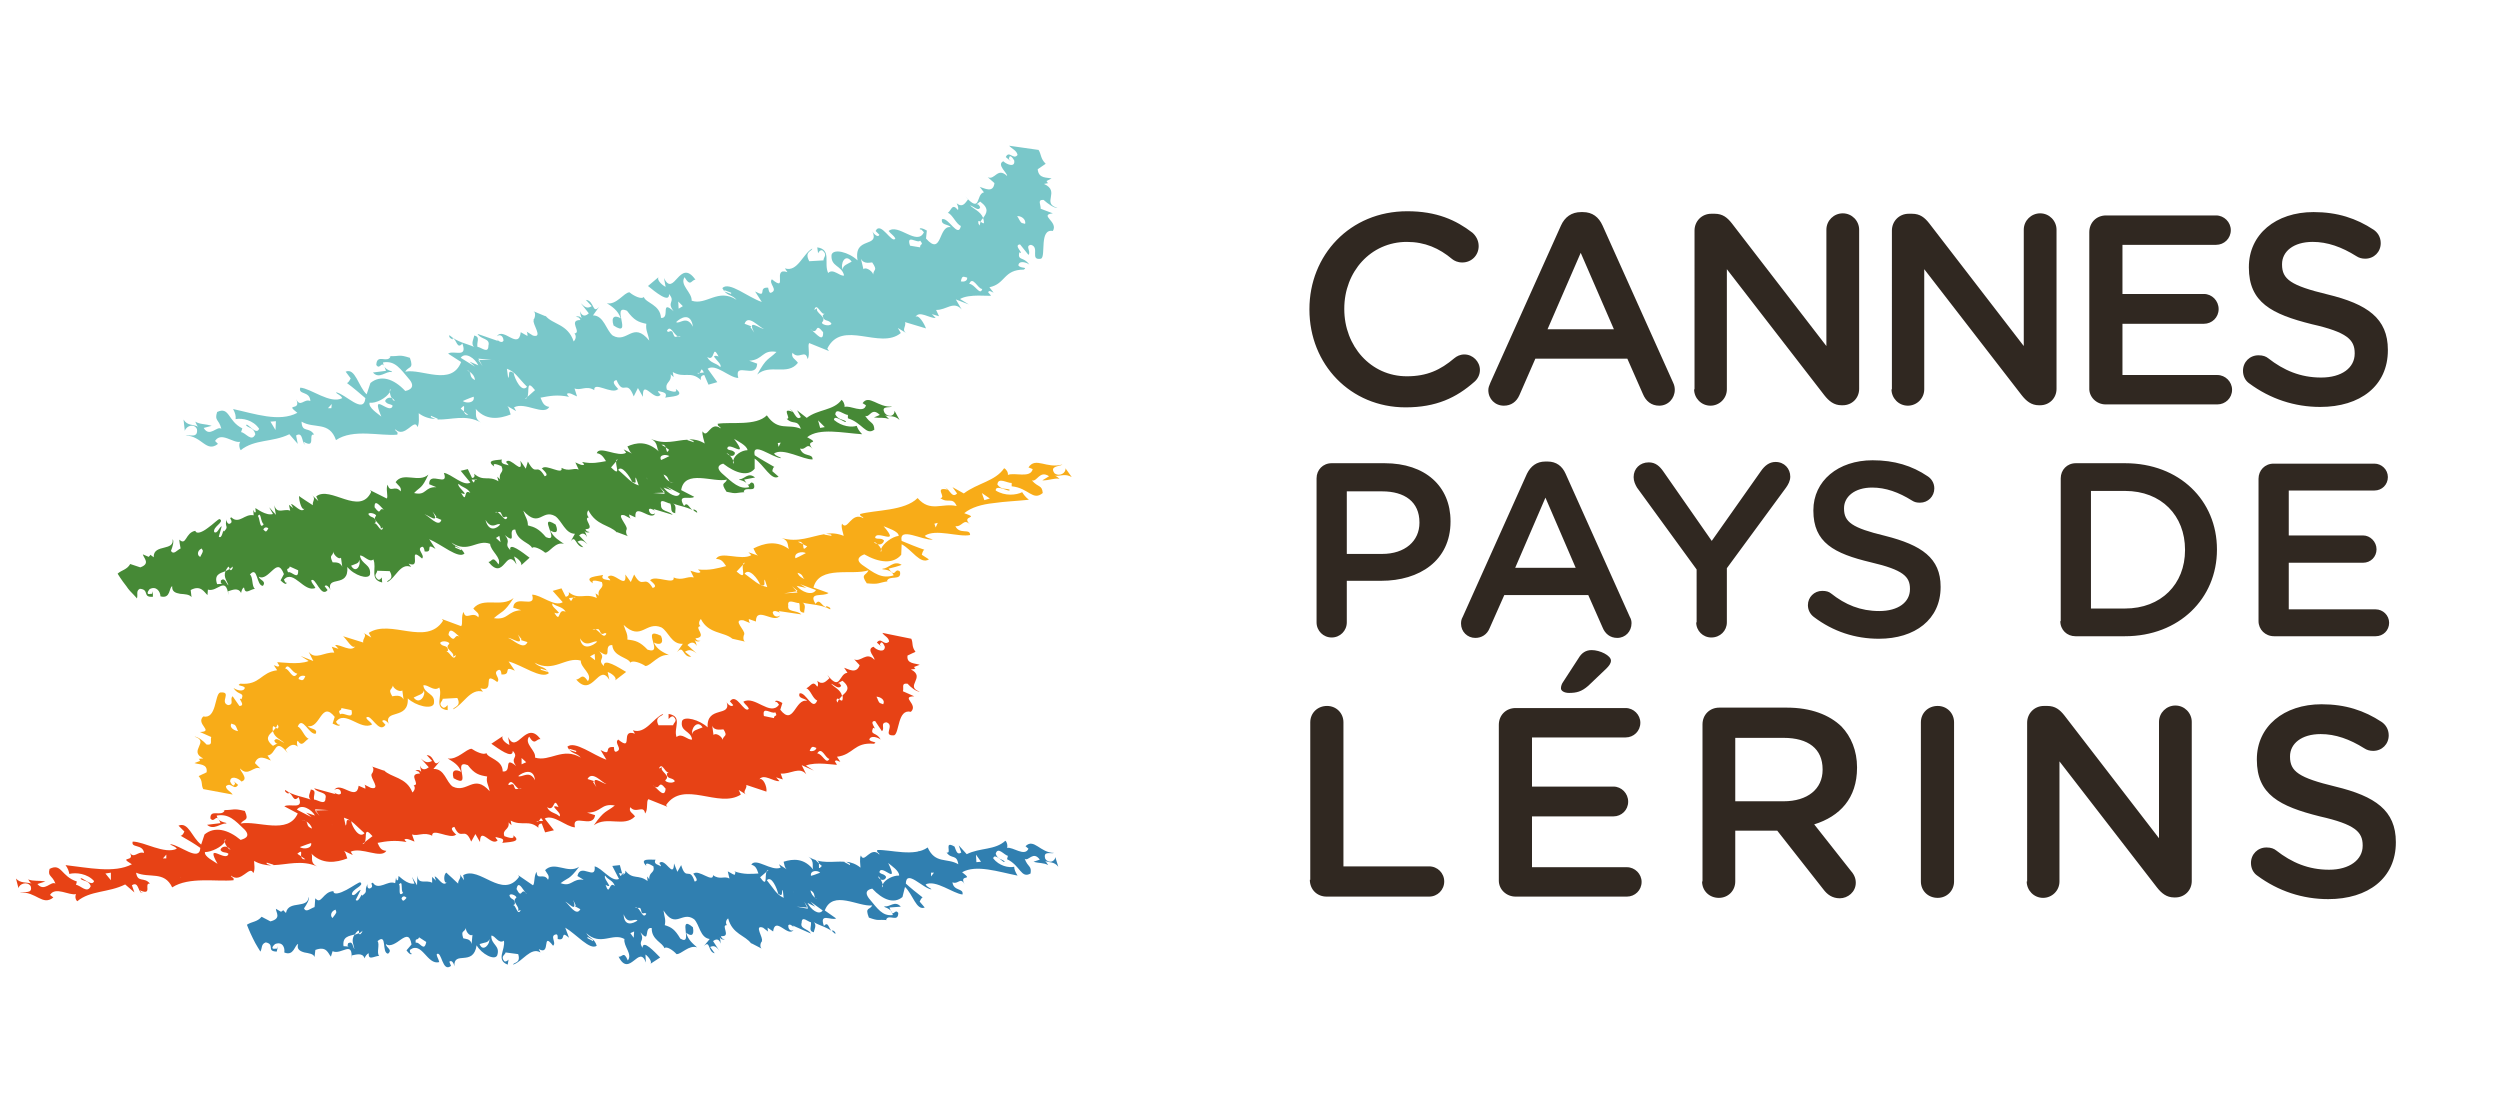 <?xml version="1.0" encoding="utf-8"?>
<!-- Generator: Adobe Illustrator 26.0.1, SVG Export Plug-In . SVG Version: 6.00 Build 0)  -->
<svg version="1.1" id="Logo-Cannes" xmlns="http://www.w3.org/2000/svg" xmlns:xlink="http://www.w3.org/1999/xlink" x="0px"
	 y="0px" viewBox="0 0 595.3 264" style="enable-background:new 0 0 595.3 264;" xml:space="preserve">
<style type="text/css">
	.st0{clip-path:url(#SVGID_00000070839369114747361110000003147076400776870837_);fill:#302821;}
	.st1{clip-path:url(#SVGID_00000070839369114747361110000003147076400776870837_);fill:#468936;}
	.st2{clip-path:url(#SVGID_00000070839369114747361110000003147076400776870837_);fill:#307FB0;}
	.st3{clip-path:url(#SVGID_00000070839369114747361110000003147076400776870837_);fill:#79C7C9;}
	.st4{clip-path:url(#SVGID_00000070839369114747361110000003147076400776870837_);fill:#F8AC18;}
	.st5{clip-path:url(#SVGID_00000070839369114747361110000003147076400776870837_);fill:#E74215;}
</style>
<g>
	<defs>
		<rect id="SVGID_1_" y="-9.5" width="595.3" height="283.5"/>
	</defs>
	<clipPath id="SVGID_00000112632615207912198450000008213459489526398625_">
		<use xlink:href="#SVGID_1_"  style="overflow:visible;"/>
	</clipPath>
	<path style="clip-path:url(#SVGID_00000112632615207912198450000008213459489526398625_);fill:#302821;" d="M554.4,214.1
		c9.5,0,16.1-5,16.1-13.5v-0.1c0-7.5-4.9-10.9-14.4-13.2c-8.7-2.1-10.8-3.6-10.8-7.1v-0.1c0-3,2.7-5.3,7.3-5.3
		c3.5,0,6.9,1.2,10.4,3.4c0.6,0.4,1.3,0.6,2.1,0.6c2.1,0,3.7-1.6,3.7-3.7c0-1.5-0.8-2.6-1.7-3.2c-4.1-2.7-8.6-4.2-14.3-4.2
		c-9,0-15.4,5.3-15.4,13.1v0.1c0,8.3,5.4,11.1,15,13.5c8.4,1.9,10.2,3.7,10.2,6.9v0.1c0,3.3-3.1,5.7-8,5.7c-4.9,0-8.9-1.7-12.6-4.6
		c-0.5-0.4-1.2-0.7-2.3-0.7c-2.1,0-3.7,1.6-3.7,3.7c0,1.3,0.6,2.4,1.5,3C542.5,212.2,548.3,214.1,554.4,214.1 M482.6,209.9
		c0,2.1,1.7,3.9,3.9,3.9c2.1,0,3.9-1.7,3.9-3.9v-28.6l23.2,30c1.1,1.4,2.3,2.4,4.1,2.4h0.3c2.2,0,3.9-1.7,3.9-3.9v-37.9
		c0-2.1-1.7-3.9-3.9-3.9c-2.1,0-3.9,1.7-3.9,3.9v27.7l-22.5-29.2c-1.1-1.4-2.2-2.3-4.1-2.3h-0.8c-2.3,0-4,1.8-4,4V209.9z
		 M457.4,209.9c0,2.2,1.7,3.9,4,3.9c2.2,0,3.9-1.7,3.9-3.9V172c0-2.2-1.7-3.9-3.9-3.9c-2.3,0-4,1.7-4,3.9V209.9z M413.2,190.8v-15.1
		h11.5c5.9,0,9.3,2.6,9.3,7.5v0.1c0,4.6-3.6,7.5-9.3,7.5H413.2z M405.3,209.9c0,2.2,1.7,3.9,4,3.9c2.2,0,3.9-1.7,3.9-3.9v-12.1h10
		l11,14c0.9,1.2,2.1,2.1,3.9,2.1c1.9,0,3.8-1.5,3.8-3.7c0-1.2-0.5-2.1-1.3-3l-8.6-10.9c6.1-1.9,10.2-6.2,10.2-13.5v-0.1
		c0-3.9-1.4-7.3-3.7-9.7c-2.9-2.8-7.3-4.5-13-4.5h-16.1c-2.3,0-4,1.7-4,4V209.9z M360.9,213.5h26.5c1.9,0,3.5-1.5,3.5-3.5
		c0-1.9-1.6-3.5-3.5-3.5h-22.6v-12.1h19.4c1.9,0,3.5-1.5,3.5-3.5c0-2-1.6-3.6-3.5-3.6h-19.4v-11.7h22.3c1.9,0,3.5-1.5,3.5-3.5
		c0-1.9-1.6-3.5-3.5-3.5h-26.2c-2.3,0-4,1.7-4,4v37.1C356.9,211.8,358.7,213.5,360.9,213.5 M373.6,165c1.8,0,3-0.3,4.6-1.7l4.3-4.1
		c0.6-0.6,1.1-1.2,1.1-1.9c0-1.2-2.6-2.5-4.6-2.5c-1.4,0-2.4,0.7-3.1,1.9l-3.7,5.7c-0.3,0.4-0.5,1-0.5,1.4
		C371.6,164.5,372.5,165,373.6,165 M311.9,209.5c0,2.3,1.7,4,4,4h24.4c2,0,3.6-1.6,3.6-3.6c0-2-1.6-3.6-3.6-3.6h-20.4V172
		c0-2.2-1.7-3.9-3.9-3.9c-2.3,0-4,1.7-4,3.9V209.5z"/>
	<path style="clip-path:url(#SVGID_00000112632615207912198450000008213459489526398625_);fill:#302821;" d="M541.5,151.5h24.2
		c1.8,0,3.2-1.4,3.2-3.2c0-1.8-1.5-3.2-3.2-3.2h-20.7V134h17.7c1.8,0,3.2-1.4,3.2-3.2c0-1.8-1.5-3.3-3.2-3.3h-17.7v-10.7h20.4
		c1.8,0,3.2-1.4,3.2-3.2c0-1.8-1.5-3.2-3.2-3.2h-24c-2.1,0-3.6,1.6-3.6,3.6v33.9C537.8,149.9,539.4,151.5,541.5,151.5 M497.9,144.9
		v-28h8.1c8.7,0,14.3,5.9,14.3,14v0.1c0,8.1-5.7,13.9-14.3,13.9H497.9z M490.6,147.9c0,2.1,1.6,3.6,3.6,3.6H506
		c12.9,0,21.9-9,21.9-20.6v-0.1c0-11.6-8.9-20.5-21.9-20.5h-11.7c-2.1,0-3.6,1.6-3.6,3.6V147.9z M447.4,152.1
		c8.6,0,14.7-4.6,14.7-12.3v-0.1c0-6.8-4.5-9.9-13.2-12.1c-7.9-1.9-9.8-3.3-9.8-6.5v-0.1c0-2.7,2.5-4.9,6.7-4.9
		c3.2,0,6.3,1.1,9.5,3.1c0.6,0.4,1.2,0.5,1.9,0.5c1.9,0,3.4-1.5,3.4-3.4c0-1.4-0.8-2.4-1.6-2.9c-3.7-2.5-7.9-3.8-13.1-3.8
		c-8.2,0-14.1,4.9-14.1,11.9v0.1c0,7.6,4.9,10.2,13.7,12.3c7.7,1.8,9.3,3.4,9.3,6.3v0.1c0,3.1-2.8,5.2-7.3,5.2
		c-4.5,0-8.1-1.5-11.5-4.2c-0.5-0.4-1.1-0.6-2.1-0.6c-1.9,0-3.4,1.5-3.4,3.4c0,1.2,0.6,2.2,1.4,2.8
		C436.5,150.4,441.8,152.1,447.4,152.1 M403.9,148.2c0,2,1.6,3.6,3.6,3.6c2.1,0,3.7-1.6,3.7-3.6v-12.9l14.1-19.2
		c0.5-0.7,1-1.6,1-2.6c0-1.9-1.4-3.5-3.5-3.5c-1.5,0-2.6,0.9-3.5,2.2l-11.7,16.6l-11.5-16.5c-0.9-1.3-1.9-2.2-3.5-2.2
		c-2.1,0-3.6,1.5-3.6,3.5c0,1,0.4,1.8,0.8,2.5l14.2,19.5V148.2z M360.8,135.2l7.2-16.7l7.2,16.7H360.8z M347.9,148.5
		c0,1.9,1.5,3.4,3.4,3.4c1.5,0,2.8-0.8,3.4-2.3l3.5-7.9h20l3.4,7.7c0.6,1.5,1.8,2.5,3.5,2.5c1.9,0,3.4-1.5,3.4-3.5
		c0-0.5-0.1-1-0.4-1.5l-15.3-34.1c-0.8-1.8-2.2-2.9-4.3-2.9H368c-2.1,0-3.5,1.1-4.4,2.9l-15.3,34.1
		C348,147.4,347.9,147.9,347.9,148.5 M320.7,131.8v-14.8h8.4c5.4,0,8.9,2.5,8.9,7.4v0.1c0,4.3-3.4,7.4-8.9,7.4H320.7z M313.5,148.2
		c0,2,1.6,3.6,3.6,3.6c2,0,3.6-1.6,3.6-3.6v-9.9h8.2c9.1,0,16.5-4.8,16.5-14.1v-0.1c0-8.3-6-13.8-15.7-13.8h-12.6
		c-2.1,0-3.6,1.6-3.6,3.6V148.2z"/>
	<path style="clip-path:url(#SVGID_00000112632615207912198450000008213459489526398625_);fill:#302821;" d="M552.5,96.9
		c9.5,0,16.1-5,16.1-13.5v-0.1c0-7.5-4.9-10.9-14.4-13.2c-8.7-2.1-10.8-3.6-10.8-7.1v-0.1c0-3,2.7-5.3,7.3-5.3
		c3.5,0,6.9,1.2,10.4,3.4c0.6,0.4,1.3,0.6,2.1,0.6c2.1,0,3.7-1.6,3.7-3.7c0-1.5-0.8-2.6-1.7-3.2c-4.1-2.7-8.6-4.2-14.3-4.2
		c-9,0-15.4,5.3-15.4,13.1v0.1c0,8.3,5.4,11.1,15,13.5c8.4,1.9,10.2,3.7,10.2,6.9v0.1c0,3.4-3.1,5.7-8,5.7s-8.9-1.7-12.6-4.6
		c-0.5-0.4-1.2-0.7-2.3-0.7c-2.1,0-3.7,1.6-3.7,3.7c0,1.3,0.6,2.4,1.5,3C540.6,95,546.4,96.9,552.5,96.9 M501.4,96.3H528
		c1.9,0,3.5-1.5,3.5-3.5c0-1.9-1.6-3.5-3.5-3.5h-22.6V77.1h19.4c1.9,0,3.5-1.5,3.5-3.5c0-2-1.6-3.6-3.5-3.6h-19.4V58.3h22.3
		c1.9,0,3.5-1.5,3.5-3.5c0-1.9-1.6-3.5-3.5-3.5h-26.2c-2.3,0-4,1.7-4,4v37.1C497.4,94.5,499.2,96.3,501.4,96.3 M450.4,92.7
		c0,2.1,1.7,3.9,3.9,3.9c2.1,0,3.9-1.7,3.9-3.9V64.1l23.2,30c1.1,1.4,2.3,2.4,4.1,2.4h0.3c2.2,0,3.9-1.7,3.9-3.9V54.7
		c0-2.1-1.7-3.9-3.9-3.9c-2.1,0-3.9,1.7-3.9,3.9v27.7l-22.5-29.2c-1.1-1.4-2.2-2.3-4.1-2.3h-0.8c-2.3,0-4,1.8-4,4V92.7z M403.4,92.7
		c0,2.1,1.7,3.9,3.9,3.9c2.1,0,3.9-1.7,3.9-3.9V64.1l23.2,30c1.1,1.4,2.3,2.4,4.1,2.4h0.3c2.2,0,3.9-1.7,3.9-3.9V54.7
		c0-2.1-1.7-3.9-3.9-3.9c-2.1,0-3.9,1.7-3.9,3.9v27.7l-22.5-29.2c-1.1-1.4-2.2-2.3-4.1-2.3h-0.8c-2.3,0-4,1.8-4,4V92.7z M368.5,78.4
		l7.9-18.2l7.9,18.2H368.5z M354.4,92.9c0,2.1,1.6,3.7,3.7,3.7c1.7,0,3-0.9,3.7-2.5l3.8-8.7h21.9l3.7,8.4c0.7,1.7,2,2.8,3.9,2.8
		c2.1,0,3.7-1.7,3.7-3.8c0-0.5-0.1-1.1-0.4-1.7l-16.8-37.4c-0.9-2-2.4-3.2-4.7-3.2h-0.4c-2.3,0-3.9,1.2-4.8,3.2l-16.8,37.4
		C354.6,91.8,354.4,92.3,354.4,92.9 M334.7,97c7.3,0,12.1-2.3,16.4-6.1c0.7-0.6,1.3-1.6,1.3-2.8c0-2-1.7-3.7-3.7-3.7
		c-1,0-1.8,0.4-2.4,0.9c-3.3,2.8-6.5,4.3-11.3,4.3c-8.6,0-14.9-7.2-14.9-16v-0.1c0-8.8,6.3-15.9,14.9-15.9c4.3,0,7.7,1.5,10.8,4.1
		c0.5,0.4,1.3,0.8,2.4,0.8c2.2,0,3.9-1.7,3.9-3.9c0-1.4-0.7-2.5-1.5-3.2c-3.9-3-8.5-5.1-15.5-5.1c-13.7,0-23.3,10.5-23.3,23.3v0.1
		C311.8,86.8,321.6,97,334.7,97"/>
	<path style="clip-path:url(#SVGID_00000112632615207912198450000008213459489526398625_);fill:#468936;" d="M80.1,120.1l0-0.3
		l-1.2-0.7l0,0.3L80.1,120.1z M62.8,124.8c-1,1.5-0.9-1.6-1.4-1.9C62.2,121.6,62,124.4,62.8,124.8 M89.5,122.9c-1,1,1.6,2.1,1.1,3
		l0.6-0.3c-0.4,1.8-1.5-1.5-2.1-0.9l0.4-0.4c-0.2-1.5-1.2-0.8-1.8-1.9C88,121.8,89.9,122.5,89.5,122.9 M63.9,125.8
		c-0.6,1.2-0.7,0.7-1.2,0.3C62.9,125.6,63.4,125.4,63.9,125.8 M83.9,125.4c0.5,1.1-0.7,1.4-1.2,0.9c0.6,1.5,1.4,1.1,2.2,1.2
		c0.1,0.1,0.3,0.2,0.5,0.1c-0.2-0.1-0.3-0.1-0.5-0.1c-0.4-0.3-0.5-1.1-0.7-1.6l0.2-0.5l-1.1-0.2L83.9,125.4z M97.4,126.5l-1.6-1.8
		l-1,0.4L97.4,126.5z M118.5,122c0.6-0.1,0.6-0.4,1.2,1c0.5,0.5,0.6-0.3,1.1,0.2C120.3,124.5,119.4,122.4,118.5,122
		c-0.1,0-0.3,0-0.6,0C118.1,121.8,118.3,121.9,118.5,122 M115.6,123.8c1.6,2.6,2.8,0.5,3.5,1.1C118.4,125.8,116.4,126.9,115.6,123.8
		 M79.4,131.3c-0.2,0.5,1.2,2.1,1.8,1.5l0.3,2.2c-0.5-1.4-2.1-1-2.3-1.1C78.3,131.9,79.2,132.7,79.4,131.3 M48,130.6l0.3,0.5
		c0,0.6-0.5,1.1-0.6,1.5C47,132.4,46.8,131.2,48,130.6 M54.7,135.5c0.3-0.2,0.5-0.4,0.7-0.6l0,0.4C55,136,54.9,135.8,54.7,135.5
		c-0.3,0.2-0.7,0.3-1,0.5c-0.6,1.4,0.5,2.6,0.7,3.4c-0.6-0.5-0.8-2-1.8-1.2c0,0.4-0.2,0.7,0.4,0.8c0,0-1.3,0.1-1.3,0.1
		c-0.8-2.3,0.7-2.6,2-3.1c0.1-0.3,0.3-0.6,0.6-1C54.5,134.8,54.6,135.2,54.7,135.5 M47.5,135.9c-0.5,1.6-1.5,3.7,1,3.2
		c0.7-1.6,0.2-1.7,1.6-3.5c-0.4-0.5-1.2,0-1.6,0.1c0.3,0.4,1.1-0.2,0.8,0.9C48.3,137,47.7,136.6,47.5,135.9c0.2-0.6,0.3-1.1,0.2-1.4
		C47.5,135,47.4,135.5,47.5,135.9 M44.9,138l1,0.1l0.3-2.3L44.9,138z M57.7,138.1c-0.5,1.1,0.8,1.8,1.2,1.7L57.7,138.1z M57.3,134.6
		l-0.5-0.5l0.2,2.6L57.3,134.6z M69,134.9l2,0.9c0.1,2.6-1.7,0-2.4,0.5C68,135,68.8,135.8,69,134.9 M85.5,133.3
		c0.6,1.1-0.7,3.5-1.9,1.4C84.5,134.3,85.6,134.2,85.5,133.3 M121.5,124.2l-1.5,0.2l1.6,0.1L121.5,124.2z M133.1,120.6
		c1.5,4.9,3.8,2.8,5.4,4.9c-0.7-1.6-1.1-4.2-3.3-3.6c1.1-2,2.8,2.7,1.9-1.5c-0.8,0.5-2.5-0.4-2.8-0.5l1-0.4
		C133.2,116.8,134.3,121.4,133.1,120.6 M158.1,117.3l-1-1.3l1.2,1.2L158.1,117.3l0.2,0.3l-2.7-0.2L158.1,117.3z M158,116.1l2,0.7
		l-1.4-1l3.3,1.7C161.4,118.9,159,117.5,158,116.1 M160.5,115c-0.5,0-0.8-0.1-1-0.3c-0.6-0.3-1.2-0.9-1.5-1.7c1.2,0.4,1,1.2,1.5,1.7
		C159.9,114.9,160.2,115,160.5,115 M174.6,109.7c-0.2-0.4-0.4-0.8-0.8-1.2c-0.2-0.1-0.5-0.3-0.8-0.6c0.1,0,0.5,0.2,0.8,0.6
		c0.7,0.2,1.2-0.1,1.2-0.7c-0.7-0.8-1.2-0.4-1.8-0.9c-0.1-2.2,5.5,2.9,1.6-2.4c0.8,0.5,3.1,1.6,3.2,2.7
		C176.6,107.2,174.8,108.4,174.6,109.7c0.1,0.3,0.2,0.6,0,0.7C174.5,110.2,174.5,109.9,174.6,109.7 M185.4,106.4l-0.2-0.9l0.7-0.1
		L185.4,106.4z M196.4,101.7l-1.1,0.2l-0.5-1.8L196.4,101.7z M159.4,108.6c-0.6,0.3-2.2,1.1-2,0.9
		C156.8,108.3,158.5,108.1,159.4,108.6 M150.2,109.4l-1.7,0.2C149.2,110.7,149.9,109.9,150.2,109.4 M158.5,106.5l-1-0.6
		C158.1,105.8,158.4,106.1,158.5,106.5l0.8,0.6C158.7,108.2,158.8,107.2,158.5,106.5 M147.1,109.4l-0.4,0.5
		c-0.1,1.1,1.2,3.8-1.2,1.4l1.2-1.4C146.7,109.6,146.8,109.4,147.1,109.4 M152.1,115.6c-2-0.7-2.6-1.8-4.9-3.7
		c0.8-1.3,2.8,1.6,3.3,2.8c1.5,0.8,0.5-0.6,0.9-1L152.1,115.6z M149.7,111.2c1.5,0.8,4,1.7,4.5,3c-1.2-2.3-3.2-3-3.6-2.9
		C150.4,111.4,150.2,111.4,149.7,111.2 M103,121.8l0.9,1.2l-0.2,0.2l1.4,0.6c-0.6,2-3-1-4-1.3C101.8,122.5,104.9,125.1,103,121.8
		 M139.9,112.7c1.5,1.6,2.7,1,3.8,1.1c-0.6-1.6-2.5-3.1-3.5-2.6C138.2,110.2,140.9,113.7,139.9,112.7 M134.7,112.4l-0.2,0.2l1.5,0.8
		L134.7,112.4z M109.8,117.4c0.5,0.2,0.7,0.3,0.9,0.1c-0.6-0.8-1.9-1.9-1.5-2.3c0.8,0.9,2.1,0.9,2.8,2.2
		C110.2,116.1,111.4,120.2,109.8,117.4 M91.4,121.4c0.1,0.1,0.2,0.1,0.3,0.2C91.7,121.6,91.6,121.5,91.4,121.4
		c-1.3-0.8-0.5,1.7-2.2-0.6C89.1,118.6,90.6,120.6,91.4,121.4 M108.4,130.1l1.4,0.6l0,0.3l-1.4-0.6L108.4,130.1z M118.9,127.6
		l0.3,1.5l-1.1-1L118.9,127.6z M181.1,100.7c0.9,0.8-0.3,0.4-0.5,0.6l1.3-0.1C181.7,100.7,181.3,100.8,181.1,100.7 M112.3,114.2
		l0.8,0c0.1-0.1,0.2-0.2,0.5,0l-0.5,0C112.9,114.6,113,115.5,112.3,114.2 M72.5,121.1c-0.7,1.3-2.4-1-3.2-1.1l0.5,1l-1-0.8l0.3,1.4
		c-1.5-0.6-3.1,1-3.8-1.3l0.4,2.3c0,0-0.4-0.5-0.8-0.9c-0.4-0.5-0.8-0.9-0.8-0.9l0.9,1.6c-1.7,0.5-4-1.4-4.2-1.4l0.1,0.9
		c-0.3,0.4-0.4-0.2-0.6-0.5l0.1,1.3c-1.1-0.2-1.9,0.3-2.7,0.7c-0.8,0.4-1.7,0.7-2.6-0.2c-0.7,0.2,0.2,0.5,0,1.2
		c-0.7,0.9-1.3-0.2-1.1-0.8c-0.7,2,0.7,1.6-0.7,3c-0.2-1.1-0.3,1.9-1.2,1.2l0.7-2.5c-0.7,0.3-1,1.9-1.8,1.4
		c-0.4-1.3,2.6-2.4,1.3-3.1c-0.4,0-1.5,1.2-2.8,2.1c-1.3,1-2.7,1.6-3,0.7c-2.4,0.4-2.1,3.7-3.8,2.1c0,0,0,0.5,0.1,1
		c0.1,0.5,0.2,1.1,0.2,1.1c-0.9,0.4-1.6,1.6-2.3,0.6c0.4-1,0.8-2.4,0.4-2.8c0.2,1.4-0.8,1.7-2,2c-1.2,0.3-2.6,0.6-2.5,2.3l-0.8-0.6
		c0,0.1-0.2,0.3-0.4,0.5l-1.4-0.6c0.2,0.9,1.9,2.2-0.6,3.1l-2.4-0.8c-0.8,1.4-2,1.4-3,2.3c0,0,0.9,1.5,2.1,3c0.5,0.8,1.2,1.5,1.7,2
		c0.5,0.5,0.8,0.9,0.8,0.9c0.3-0.9-0.3-1.8,0.7-2.3c2.4,0.2,0.5,2.1,3.1,1.9l0-1.3c-0.2,0.4,0,0.7-0.5,0.6c-1.1,0.3-0.8-0.5-0.3-1.1
		c1.6-0.9,2.6,0.6,2.6,1.7c2.5,0.7,2-2.2,2.8-2.4c-0.1,1.3,0.8,1.6,1.9,1.8c1.1,0.1,2.2,0.1,2.7,0.8l-0.2-1.7c2.4-1.3,3.2,0.5,4,1.2
		l0.1-1.3c2.3,0.7,4.2-3.4,4.9,1.3l-0.1-0.9c1-0.3,2.4-1,3.1,0.4c0.1-0.5,0.3-1.2,0.7-1.3c0.3,1.8,1.3,0.5,2.6,0.3
		c-0.8-0.5-0.4-2.8-1.2-3.4c1.9-2.2,1.5,2.7,3.1,2.7c0.9-1.2-0.8-1.3-1-2.2c1.1,0.7,2.3-0.6,3.3-1.5c1-0.9,1.8-1.4,2.7,0.9l-0.8,1.5
		c1,1,1.5,1,1.4,0.5c-0.3,0.2-0.4-0.3-0.6-0.7c2.3-2.5,4.8,3.2,7.5,2c-0.4-0.8-0.9-1.1-1-1.8c1-1,2.3,4.3,3.9,2.3l-0.7-0.9
		c0.5-0.7,1.4,0.7,1.4,1c-1.1-3.8,4.4-0.4,4-5.6c1.6,2,5,3.1,5.4,1.8c0.3-2.5-2-2.3-2.4-4.5c0.9-0.2,2.2,1.8,3.2,0.9
		c0.9,2.1-1,4.8,2.1,5.5l-0.1-1.2c-0.2,0.2-0.4,0.7-0.9,0.5c-1.3-1.1-0.1-1.5-0.2-2.1l3,0.1c1.2,2.2-0.7,2-0.6,2.6
		c2-0.9,3.1-4.7,5.7-3.6l-0.6-0.8c3.3,1.4-0.4-4.4,3.2-1.2c0.8-0.8-1.5-2.3,0-2.8c0.4-0.1,0.6,0.8,0.6,1.1c2.3,0.4-0.1-2.3,2.6-0.6
		l-1.5-2.3c2.9,1.2,7,4.8,8.4,3.4c-1-1.8-2-1.4-3.1-2.6c4,2.7,6.1-0.9,9.2,0.3c0.1,1.7,2.8,3.3,2,4.9c-1.5-2.3-1.5-0.6-2.4-0.6
		c3.8,4.8,4.1-3.7,6.7,0.6l-0.6-1.9c0.5,0.2,2,1.3,1.7,2.1l2-1.8c-1.6-1.2-5-3.9-4.6-1.8c-1.7-1.8,0.4-1.5-1.3-3.6
		c3.2,2.6,0.4-1.5,2.5-1.3c0.5,2.8,3.5,3.1,4,4.4c0.3-0.6,2.2,0.3,3.1,1.1c1.1,0,2.4-2.7,4.5-2.1c-1-0.7-2.5-1.5-3.3-3.2
		c1.3,0.8,2.1,0.5,1.3-1.4c-4.6-2.9,1.4,4.6-2.3,3c-1.7-2-2.7-2.4-4.3-2.8c0-1.4-0.6-1.9-1.1-3.5c3.9,4.3,4.4-0.5,7.6,1.3
		c1.6,1.1,2.4,4.2,4.7,4.2l-1,1.8c1.2-1.7,1.1,1.3,3,1.4l-1.4-1.3c0.8-0.5,1.3-0.4,2.4,0.6l-2-2.1c0.4-0.4,1.2-0.9,1.9,0.4
		c-0.2-0.6-0.4-1.1-0.6-1.5c0.3,0.4,0.7,0.5,1.2,0.3c-0.5-0.2-0.7,0-1-0.7c2.6,0-0.8-2.6,0.8-2.8c-0.5-0.5-0.5-1.2-0.1-1.7
		c1.9,3.7,5,3.4,6.8,5.3l0-0.1l2.7,1c-0.5-0.2-0.7-1.3-0.3-1.8l-0.1,0c0.3-0.7-2.8-3.8-0.5-3.2l1.5,0.8c-0.2-0.1-0.4-0.7-0.4-1
		l1.5,0.7c-0.3-3.8,3.9,1.2,4.7-1c-0.4,0.4-1.3,0.4-1.5-0.8c0.1-0.5,0.8-0.2,1.4,0.2l-0.3-0.4l4.6,1.4c-1-1.1-2.9-0.7-2.8-2.4
		c-0.4-1.8,1.5-0.3,2.2-0.3c0.5,1-0.2,2.1,1.2,2.3c-0.1-0.5,0.4-1.8-0.5-2.3c1.7,0.7,3.7,0.8,5.7,2.2c0.1-0.5-0.6-0.8-0.9-0.8
		l0.1,0.3c-1-0.3-1.5-2.4-2.3-1.1c-1.9-3.1,1.5-1.4,2.4-2.2l-3.1-1.6c0.8-5.1,7.7-1.7,10.9-2.5c-0.4,1.2-1.7,0.5-0.1,2.9
		c2.6,0.6,2.1,0.2,4.3,0.1l-0.2-0.1c0.3-1.5,3.1,0.5,2.4-1.9c-1.2-1.2-0.7,1.7-2.3-1l2.6-0.5c-1.7-1.4-2.6,0.5-3.7,0.4
		c-0.6,0.3,1.6,0,2.3,1.9c-2.3,0.6-3.9-1-6.5-3.3c-1.8-1.7-0.1-2.2,0.3-2.3c3.1,2.4,6,3.1,7.5,1.2l0-2.4c2.2,1.5,4,5.4,5.7,4.3
		l-1.5-1.3c0.1-0.7,0.3-1,0.5-1c-1.5-0.9-3.2-1.8-4.7-2.8c-0.7-3.5,4.2,0.6,6.3,0.7c-0.3-0.4-1-0.3-1.7-1.1c2.1-1.5,7,1.5,9.2,1.4
		c0-1.6-2.2-0.4-3-2.6c1.5,0.5,1.5-1.6,3,0.1c-2.1-2.5,2.2-0.9-1.3-2.8c2.9-2.3,8.5-1,13.1-0.7c-0.7-0.7-1.1-1.4-1.3-2
		c-1.2,0.4-3.5,0.2-5.4-1.4c-0.1-1.6,3.1,1.2,2.8,0.3c-0.8-0.5-1.7-0.3-2.5-1.6c0.1-1.8,2.1,0.1,3,0.1l0,0.8
		c3.5,1.1,4.3,4.2,6.3,2.7c-0.1-1.9-0.9-1.3-2.2-3.3c1.1,0.6,1.5-2.2,3.5-0.2l-1.4,0.6c1.4,0.2,2.4-0.1,3.6,0.4
		c-0.4-0.4-0.7-0.8-1-0.9c1.3,0.4,2.2-0.1,3.5,1.1l-1.2-2.2c0.1,1.1-1.2,1.8-2.3,0.6c-1.1-1.9,1.2-1.2,1.7-1.6c-3.3,0.3-5.5-3-7-0.8
		l0.8,0.5c-0.5,2.1-3.8-0.1-5.1,0.4c0.1-0.6-0.3-1.4-0.7-1.7c-1.9,2.6-5.6,2.2-8.3,4.3l-2.3-1.8l0.9,1.6c-1.2,1.2-1.8-2.2-2.7-1.7
		c0.4-0.1,0.5,0.2,0.8,0.5c-3.1-1.3-0.1,1.8-1.5,1.6c1.6,1.6,2.5,0,3.4,2.4c-3.1-1.3-5.4,0.7-8.1-3.2c-2.6,2.6-8.5,1.5-11.7,2
		c0,0.8,0.6,0.5,0.7,1.1c-2.5-1.9-3.1,2.7-4.3,0.7c-0.2,0.7,0.4,2.3,0.5,2.9c-1.3-0.8-2.5-1-3.7-1l1,0.4l0.1,0.3l-1.5-0.5l0-0.1
		c-2.7,0.1-5.3,1.3-8.7-0.2c2,1,1.1,2.5,2.1,3.2c-3-2.9-5.7-2.3-7.7-1.4c0.4,0.7,0.5,1.3,1.1,1.7l-2-1l0.6,0.8
		c-1.9,1.2-6.4-1.8-7,0.1c1.1,0.2,1.5,0.8,2.2,1.9c-1.7,0.3-3.2,0.7-5.7,0.2c0.2,0.2,0.4,0.4,0.5,0.6c-0.3,0.4-1.4-0.2-2.1-0.5
		l0.8,1.7c-1.4-0.5-2.2,0.6-4.1-0.4c0.5,1.9-3.7-1-4.6,0.1c-0.7-0.3,2.1,1.6,0.6,1.9c-2.1-3.5-1.9,0.4-4-3.5l-0.5,1.7l-1.3-1.9
		c0.8,3.9-2.4-1.2-3.4,0.3c0.3,0.4,0.5,0.5,0.6,0.8c-0.7-0.3-2-0.2-1.6-1.4c-0.8,0.2-4.2,0-1.8,1.7c-0.6-1.1,1-0.4,1.7-0.1
		c0.8,1.7-0.8,1.3-0.3,3.2c-0.1-0.2-0.4-0.4-0.7-0.7l0.3,1.1c-2.5-1.5-3.5,0.2-5.8-1.8c0.2,0.5,0.1,1-0.5,1l-1-2.1l-1.7,0.4l2.3,2.8
		c-1.6,1-4.6-2.1-6.3-2.3c1.3,3.6-3.6-0.6-3.5,2.7l1.7,0.7c-2.9-0.1-2.3,2.1-5.3,1.4c1.5-1.6,1.8-0.9,3.4-4.4
		c-2.3,2.1-6-0.8-7.8,1.8c0.6,0.8,1.5,1.2,1.2,2.2c-1.4-1.7-2.5,0.6-3.1-1.6c-0.5,0.9,0.2,2.9-0.2,3.3l-4-2l0.3,0.4
		c-2.7,5.9-9.8-1.6-13.1,1.1l0.5,1.1l-1.6-1.5c1.2,1,0.1,1.5,0.3,2.5c0,0-0.8-0.5-1.7-1.1c-0.8-0.5-1.6-1.1-1.6-1.1
		C71.2,119.4,71.9,121.7,72.5,121.1"/>
	<path style="clip-path:url(#SVGID_00000112632615207912198450000008213459489526398625_);fill:#307FB0;" d="M114.1,210l0-0.3
		l-1.1-0.8l0,0.3L114.1,210z M96,212.6c-1.4,1.3-0.5-1.7-1-2C96.1,209.4,95.3,212.1,96,212.6 M122.9,213.8c-1.2,0.9,1.1,2.2,0.4,3.1
		l0.7-0.2c-0.8,1.7-1.2-1.6-1.9-1.1l0.5-0.3c0.1-1.5-1-0.9-1.3-2.1C121.6,212.5,123.3,213.5,122.9,213.8 M96.8,213.8
		c-0.9,1.1-0.9,0.6-1.2,0.2C95.8,213.3,96.4,213.3,96.8,213.8 M116.7,215.6c0.3,1.1-1,1.3-1.4,0.7c0.3,1.5,1.2,1.3,1.9,1.4
		c0.1,0.1,0.3,0.2,0.5,0.2c-0.2-0.1-0.3-0.1-0.5-0.2c-0.3-0.3-0.3-1.1-0.4-1.7l0.3-0.5l-1-0.4L116.7,215.6z M129.8,218.2l-1.2-1.9
		l-1.1,0.3L129.8,218.2z M151.8,216.2c0.6,0,0.7-0.3,1,1.1c0.4,0.5,0.7-0.2,1.1,0.3C153.1,218.9,152.6,216.7,151.8,216.2
		c-0.1,0-0.3,0-0.6-0.1C151.4,216,151.6,216.1,151.8,216.2 M148.5,217.7c1,2.7,2.6,0.8,3.3,1.5C150.8,219.9,148.6,220.8,148.5,217.7
		 M111,220.9c-0.3,0.5,0.7,2.2,1.5,1.7l-0.2,2.2c-0.2-1.4-1.8-1.2-2-1.4C109.7,221.4,110.5,222.2,111,220.9 M79.9,216.6l0.2,0.6
		c-0.2,0.6-0.7,1-0.9,1.4C78.6,218.2,78.7,217,79.9,216.6 M85.5,222.2c0.3-0.1,0.6-0.3,0.8-0.6l-0.1,0.4
		C85.7,222.7,85.6,222.5,85.5,222.2c-0.3,0.1-0.7,0.3-1.1,0.4c-0.9,1.3-0.1,2.6,0,3.4c-0.5-0.6-0.3-2-1.5-1.4
		c-0.1,0.4-0.3,0.7,0.2,0.8c0,0-1.3-0.1-1.3-0.1c-0.3-2.3,1.3-2.4,2.7-2.8c0.2-0.3,0.4-0.6,0.8-0.9
		C85.5,221.5,85.5,221.9,85.5,222.2 M78.3,221.7c-0.9,1.5-2.4,3.4,0.2,3.2c1.1-1.5,0.6-1.7,2.4-3.3c-0.3-0.6-1.2-0.1-1.6-0.1
		c0.2,0.4,1.1-0.1,0.5,1C78.9,222.9,78.3,222.4,78.3,221.7c0.3-0.5,0.6-1,0.5-1.3C78.5,220.8,78.3,221.3,78.3,221.7 M75.2,223.5
		l0.9,0.2l0.8-2.3L75.2,223.5z M87.9,225.1c-0.8,1,0.4,1.8,0.8,1.8L87.9,225.1z M88.3,221.6l-0.4-0.5l-0.4,2.6L88.3,221.6z
		 M99.8,223.2l1.7,1.1c-0.5,2.6-1.6-0.2-2.5,0.2C98.8,223.2,99.4,224.1,99.8,223.2 M116.5,223.6c0.3,1.1-1.5,3.3-2.3,1.2
		C115.3,224.4,116.4,224.5,116.5,223.6 M154.2,218.7l-1.6,0.1l1.5,0.2L154.2,218.7z M166.5,216.6c0.4,4.9,3.1,3.2,4.2,5.4
		c-0.3-1.6-0.1-4.3-2.5-3.9c1.6-1.9,2.2,3,2.3-1.2c-0.9,0.4-2.4-0.7-2.6-0.8l1.1-0.3C167.5,212.8,167.6,217.4,166.5,216.6
		 M192.2,216.1l-0.7-1.4l0.9,1.4L192.2,216.1l0.2,0.3l-2.7-0.5L192.2,216.1z M192.3,215l1.8,0.9l-1.1-1.2l2.9,2.1
		C195,218.1,193,216.5,192.3,215 M195,214.2c-0.5-0.1-0.7-0.2-0.9-0.4c-0.5-0.4-1-1-1.1-1.8c1.1,0.6,0.8,1.3,1.1,1.8
		C194.4,214,194.7,214.2,195,214.2 M210.2,210.6c-0.1-0.4-0.3-0.8-0.5-1.2c-0.2-0.1-0.5-0.3-0.6-0.7c0.2,0,0.4,0.3,0.6,0.7
		c0.6,0.3,1.2,0,1.3-0.6c-0.5-0.8-1.1-0.5-1.6-1.1c0.4-2.2,4.8,3.5,2.1-2.2c0.7,0.6,2.7,1.9,2.6,3
		C212.8,208.4,210.7,209.4,210.2,210.6c0.1,0.3,0,0.6-0.2,0.7C210,211.1,210.1,210.8,210.2,210.6 M221.7,208.7l0-0.9l0.7,0
		L221.7,208.7z M233.6,205.2l-1.1,0.1l-0.1-1.8L233.6,205.2z M195.3,207.8c-0.7,0.3-2.4,0.9-2.2,0.7
		C192.9,207.2,194.7,207.2,195.3,207.8 M186.1,207.6l-1.8,0C184.8,208.7,185.6,207.9,186.1,207.6 M195,205.6l-0.8-0.8
		C194.8,204.9,195,205.2,195,205.6l0.7,0.6C194.7,207.3,195.1,206.4,195,205.6 M183,207.2l-0.5,0.4c-0.4,1.1,0.3,3.9-1.5,1.3
		l1.5-1.3C182.6,207.3,182.7,207.2,183,207.2 M186.6,213.8c-1.8-0.9-2.2-2-4-4.2c1.1-1.2,2.4,1.9,2.7,3.2c1.3,1,0.7-0.6,1.1-0.9
		L186.6,213.8z M185.2,209.2c1.3,1,3.5,2.1,3.8,3.4c-0.7-2.4-2.5-3.4-2.9-3.3C185.9,209.5,185.6,209.4,185.2,209.2 M136.5,214.3
		l0.6,1.3l-0.2,0.2l1.3,0.7c-1,1.9-2.8-1.3-3.6-1.8C135.2,214.8,137.6,217.7,136.5,214.3 M175.1,209.6c1.1,1.8,2.4,1.3,3.5,1.5
		c-0.2-1.6-1.7-3.3-2.8-3C174,206.9,175.9,210.7,175.1,209.6 M170,208.7l-0.2,0.2l1.3,1L170,208.7z M144.2,210.7
		c0.4,0.2,0.6,0.4,0.9,0.2c-0.4-0.8-1.4-2-1-2.4c0.6,1,1.9,1.1,2.3,2.5C145,209.6,145.2,213.7,144.2,210.7 M125.1,212.5
		c0.1,0.1,0.2,0.1,0.3,0.3C125.3,212.8,125.2,212.7,125.1,212.5c-1.1-1-0.8,1.7-2.1-0.8C123.4,209.5,124.4,211.7,125.1,212.5
		 M139.9,223.1l1.3,0.7l0,0.3l-1.3-0.7L139.9,223.1z M151,221.8l-0.1,1.5l-0.8-1.1L151,221.8z M218.7,202.6c0.7,0.9-0.4,0.4-0.6,0.6
		l1.3,0.1C219.3,202.6,218.9,202.7,218.7,202.6 M147.4,207.9l0.8,0.1c0.1-0.1,0.3-0.2,0.5,0l-0.5,0
		C147.9,208.3,147.9,209.2,147.4,207.9 M106.4,210.1c-1,1.2-2.1-1.3-2.9-1.4l0.3,1l-0.9-0.9l0,1.4c-1.4-0.8-3.3,0.6-3.5-1.7
		l-0.1,2.3c0,0-0.3-0.5-0.6-1c-0.3-0.5-0.6-1-0.6-1l0.6,1.6c-1.8,0.3-3.6-1.8-3.8-1.8l-0.1,0.9c-0.4,0.4-0.4-0.2-0.5-0.5l-0.2,1.3
		c-1-0.4-1.9,0.1-2.8,0.4c-0.9,0.3-1.9,0.5-2.5-0.5c-0.8,0.1,0.1,0.5-0.3,1.1c-0.9,0.8-1.2-0.3-0.9-0.9c-1.1,1.9,0.3,1.7-1.4,2.9
		c0-1.1-0.7,1.8-1.5,1l1.2-2.4c-0.8,0.2-1.4,1.7-2.1,1.1c-0.1-1.3,3.1-2.1,2-2.9c-0.3-0.1-1.8,1-3.3,1.8c-1.5,0.8-3.1,1.3-3.1,0.3
		c-2.5,0.1-2.9,3.4-4.3,1.7c0,0-0.1,0.5-0.1,1c0,0.5-0.1,1.1-0.1,1.1c-1,0.3-2,1.4-2.5,0.3c0.6-0.9,1.4-2.2,1.1-2.7
		c-0.1,1.4-1.2,1.6-2.4,1.8c-1.2,0.2-2.7,0.3-3,2l-0.7-0.7c0,0.1-0.2,0.3-0.5,0.4l-1.2-0.7c0,0.9,1.4,2.3-1.3,3l-2.1-1.1
		c-1.1,1.3-2.3,1.1-3.5,1.9c0,0,0.6,1.6,1.4,3.2c0.4,0.8,0.8,1.6,1.2,2.2c0.4,0.6,0.6,1,0.6,1c0.5-0.8,0.1-1.8,1.3-2.2
		c2.3,0.5,0,2.1,2.6,2.2l0.3-1.3c-0.2,0.4-0.1,0.7-0.6,0.6c-1.2,0.2-0.7-0.6-0.1-1.1c1.8-0.7,2.4,0.9,2.2,2c2.3,1,2.5-1.9,3.3-2
		c-0.4,1.2,0.4,1.7,1.5,2c1,0.2,2.2,0.3,2.4,1.1l0.2-1.7c2.7-1,3,0.8,3.7,1.6l0.4-1.3c2.1,1,4.9-2.8,4.5,1.9l0.1-0.9
		c1-0.2,2.6-0.7,3,0.7c0.2-0.5,0.6-1.1,1-1.2c-0.1,1.8,1.2,0.7,2.5,0.6c-0.7-0.6,0.2-2.8-0.4-3.5c2.4-2,0.9,2.8,2.5,3
		c1.2-1-0.5-1.4-0.5-2.3c1,0.8,2.5-0.3,3.6-1.1c1.2-0.8,2.1-1.2,2.5,1.2l-1.2,1.4c0.8,1.1,1.3,1.1,1.2,0.7c-0.3,0.1-0.4-0.3-0.4-0.8
		c2.9-2.2,4.1,3.7,7,2.9c-0.2-0.9-0.6-1.2-0.6-1.9c1.2-0.9,1.3,4.5,3.4,2.8l-0.4-1c0.7-0.6,1.2,0.8,1.2,1.1c-0.2-3.9,4.5,0.2,5.3-5
		c1.2,2.1,4.3,3.7,4.9,2.4c0.8-2.4-1.5-2.5-1.4-4.7c0.9-0.1,1.7,2.1,3,1.2c0.4,2.2-2,4.6,0.9,5.7l0.2-1.2c-0.2,0.2-0.6,0.6-1,0.4
		c-1-1.2,0.2-1.5,0.3-2.1l3,0.4c0.7,2.3-1.2,1.9-1.2,2.5c2.2-0.7,4.2-4.3,6.5-2.9l-0.4-0.8c3,1.7,0.6-4.4,3.4-0.8
		c0.9-0.7-0.9-2.4,0.7-2.7c0.5-0.1,0.4,0.8,0.4,1.1c2.2,0.6,0.4-2.3,2.7-0.3l-0.9-2.4c2.6,1.5,5.9,5.5,7.5,4.3
		c-0.6-1.9-1.7-1.6-2.5-3c3.4,3.2,6.3-0.2,9.1,1.4c-0.3,1.7,2,3.6,0.8,5.1c-1-2.4-1.3-0.7-2.2-0.9c2.6,5.2,4.9-3.1,6.5,1.4l-0.1-1.9
		c0.4,0.2,1.7,1.6,1.2,2.2l2.3-1.5c-1.3-1.3-4.1-4.4-4.2-2.3c-1.2-1.9,0.7-1.4-0.5-3.7c2.5,2.9,0.7-1.4,2.7-1
		c-0.1,2.8,2.7,3.5,3,4.8c0.5-0.6,2.1,0.5,2.9,1.4c1.1,0.1,3-2.3,4.9-1.6c-0.9-0.8-2.2-1.8-2.6-3.5c1.1,0.9,2,0.8,1.6-1.3
		c-3.9-3.3,0.3,4.7-3,2.7c-1.3-2.2-2.1-2.7-3.7-3.2c0.3-1.4-0.1-1.9-0.3-3.5c2.9,4.6,4.4,0,7.3,2.1c1.3,1.3,1.4,4.4,3.7,4.7
		l-1.4,1.7c1.6-1.6,0.9,1.4,2.6,1.7l-1.1-1.5c0.9-0.4,1.4-0.2,2.2,0.9l-1.5-2.3c0.5-0.4,1.4-0.8,1.8,0.6c0-0.6-0.1-1.1-0.2-1.5
		c0.2,0.4,0.5,0.6,1.2,0.5c-0.4-0.2-0.7,0-0.9-0.8c2.6,0.3-0.2-2.7,1.4-2.6c-0.4-0.5-0.2-1.3,0.3-1.6c1,3.8,4.1,4,5.5,6l0-0.1
		l2.5,1.3c-0.5-0.3-0.4-1.4,0.1-1.8l-0.1,0c0.5-0.7-2-4,0.3-3.2l1.3,1c-0.2-0.1-0.2-0.7-0.2-1l1.3,0.9c0.5-3.8,3.6,1.6,4.9-0.4
		c-0.4,0.4-1.3,0.2-1.3-1c0.2-0.5,0.9-0.1,1.3,0.4l-0.2-0.4l4.3,1.9c-0.7-1.2-2.7-1.1-2.2-2.6c0-1.8,1.6-0.1,2.2-0.1
		c0.2,1-0.7,2.1,0.7,2.4c0-0.5,0.8-1.7,0-2.4c1.5,0.9,3.5,1.2,5.1,2.8c0.2-0.5-0.5-0.8-0.7-0.9l0,0.3c-0.9-0.5-0.9-2.6-2-1.3
		c-1.2-3.3,1.8-1.2,2.9-1.8l-2.7-1.9c1.9-5,8-0.8,11.3-1.2c-0.6,1.2-1.8,0.3-0.8,2.9c2.5,0.9,2,0.4,4.3,0.6l-0.2-0.1
		c0.6-1.5,2.9,0.8,2.9-1.6c-0.9-1.3-1.1,1.6-2.1-1.3l2.7-0.2c-1.4-1.6-2.7,0.2-3.8-0.1c-0.7,0.3,1.6,0.2,1.9,2.1
		c-2.5,0.3-3.6-1.5-5.7-4c-1.4-1.9,0.4-2.2,0.8-2.3c2.5,2.7,5.2,3.7,7.2,2l0.6-2.4c1.9,1.8,2.7,5.7,4.7,4.9l-1.2-1.4
		c0.3-0.7,0.5-0.9,0.7-1c-1.3-1-2.8-2.2-4-3.3c0.1-3.5,4,1.1,6.1,1.4c-0.2-0.4-0.9-0.4-1.4-1.2c2.4-1.2,6.6,2.2,8.8,2.4
		c0.3-1.6-2.1-0.7-2.4-2.9c1.4,0.6,1.9-1.4,2.9,0.5c-1.5-2.7,2.4-0.6-0.6-2.9c3.4-1.9,8.6-0.1,13.2,0.8c-0.5-0.8-0.8-1.5-0.8-2.1
		c-1.3,0.3-3.6-0.2-5-2c0.3-1.6,2.8,1.6,2.7,0.7c-0.7-0.6-1.6-0.4-2.1-1.8c0.5-1.8,2,0.3,2.9,0.5l-0.2,0.8c3.2,1.5,3.3,4.7,5.6,3.4
		c0.3-1.9-0.6-1.4-1.4-3.5c0.9,0.7,2-2,3.6,0.2l-1.5,0.5c1.3,0.4,2.4,0.2,3.5,0.8c-0.3-0.4-0.5-0.9-0.8-1c1.2,0.5,2.2,0.1,3.2,1.4
		l-0.7-2.3c-0.1,1.1-1.6,1.6-2.4,0.4c-0.6-2,1.4-1.1,2.1-1.4c-3.3,0-4.8-3.6-6.8-1.6l0.7,0.6c-0.9,2-3.7-0.5-5.1-0.2
		c0.2-0.5,0-1.4-0.4-1.7c-2.5,2.3-6,1.6-9.2,3.2l-1.9-2.1l0.6,1.7c-1.5,1.1-1.3-2.3-2.3-2c0.4-0.1,0.5,0.2,0.7,0.6
		c-2.7-1.6-0.5,1.8-1.9,1.4c1.2,1.7,2.4,0.3,2.8,2.8c-2.7-1.6-5.5,0-7.3-4c-3.2,2.3-8.8,0.5-12,0.6c-0.2,0.8,0.5,0.5,0.5,1.1
		c-2.1-2.2-3.6,2.3-4.4,0.2c-0.4,0.7-0.1,2.3-0.1,2.9c-1.1-0.9-2.3-1.3-3.4-1.4l0.9,0.5l0,0.3l-1.3-0.7l0-0.1
		c-2.7-0.2-5.5,0.7-8.6-1.2c1.8,1.2,0.5,2.6,1.4,3.4c-2.3-3.2-5.1-2.9-7.3-2.2c0.2,0.7,0.2,1.3,0.7,1.8l-1.8-1.2l0.4,0.8
		c-2.2,1-5.9-2.5-7-0.7c1.1,0.3,1.3,1,1.7,2.1c-1.7,0.1-3.4,0.3-5.7-0.5c0.2,0.2,0.3,0.4,0.4,0.7c-0.4,0.4-1.3-0.4-2-0.7l0.4,1.7
		c-1.2-0.7-2.3,0.4-3.9-0.8c0,1.9-3.4-1.4-4.6-0.4c-0.7-0.4,1.7,1.8,0.2,1.9c-1.2-3.7-2,0.1-3.2-3.9l-0.9,1.6l-0.8-2
		c-0.1,3.9-2.1-1.5-3.5-0.1c0.2,0.4,0.4,0.5,0.4,0.8c-0.6-0.4-1.9-0.5-1.3-1.6c-0.9,0.1-4.1-0.5-2.2,1.5c-0.4-1.1,1.1-0.3,1.7,0.1
		c0.4,1.7-1.1,1.2-1,3.1c-0.1-0.2-0.3-0.5-0.5-0.7l0.1,1.1c-2.2-1.7-3.5-0.2-5.3-2.5c0.1,0.5-0.1,1-0.7,0.9l-0.6-2.2l-1.8,0.2
		l1.6,3.1c-1.8,0.8-4-2.6-5.8-3c0.4,3.6-3.4-1-4.1,2.3l1.5,0.9c-2.8-0.4-2.8,1.8-5.5,0.8c1.8-1.4,2-0.7,4.4-3.9
		c-2.7,1.8-5.8-1.5-8.1,0.8c0.4,0.8,1.2,1.3,0.7,2.3c-1-1.8-2.7,0.3-2.7-1.9c-0.7,0.8-0.4,2.9-0.9,3.2l-3.5-2.4l0.2,0.4
		c-4,5.5-9.4-2.7-13.3-0.4l0.2,1.2l-1.2-1.7c0.9,1.1-0.3,1.5-0.2,2.5c0,0-0.7-0.6-1.4-1.3c-0.7-0.6-1.4-1.3-1.4-1.3
		C105.5,208.2,105.7,210.6,106.4,210.1"/>
	<path style="clip-path:url(#SVGID_00000112632615207912198450000008213459489526398625_);fill:#79C7C9;" d="M207.7,78.6l0,0.3
		l1.7,0.5l0-0.3L207.7,78.6z M230.8,67.6c0.8-2.1,2.1,1.3,3.1,1.2C233.4,70.6,232.1,67.6,230.8,67.6 M195.8,76.7
		c1.2-1.3-1.8-2.2-1.2-3.3l-0.7,0.4c0.6-2.1,1.7,1.6,2.5,0.8l-0.5,0.5c0.2,1.7,1.4,0.8,2.1,2C197.5,77.9,195.3,77.2,195.8,76.7
		 M228.8,67c0.3-1.5,0.6-1.1,1.5-0.9C230.4,66.8,229.7,67.2,228.8,67 M202.8,73.1c-0.7-1.2,0.9-1.7,1.5-1.2c-0.8-1.6-1.8-1.1-2.7-1
		c-0.2-0.1-0.4-0.1-0.6-0.1c0.2,0.1,0.4,0.1,0.6,0.1c0.5,0.3,0.6,1.2,0.9,1.8l-0.2,0.6l1.3,0.1L202.8,73.1z M186.7,73.4l1.8,1.9
		l1.3-0.6L186.7,73.4z M161.4,80.1c-0.7,0.1-0.7,0.5-1.3-1.1c-0.6-0.5-0.8,0.4-1.3-0.2C159.6,77.2,160.4,79.6,161.4,80.1
		c0.2,0,0.4-0.1,0.7,0C161.8,80.2,161.6,80.2,161.4,80.1 M165,77.8c-1.5-2.9-3.2-0.5-4-1.1C162,75.7,164.5,74.2,165,77.8
		 M207.9,65.5c0.2-0.6-1.6-2.1-2.3-1.4l-0.6-2.5c0.7,1.5,2.5,0.8,2.7,0.9C209.1,64.6,208,63.9,207.9,65.5 M244.1,53.3l-0.8-0.2
		c-0.6-0.5-0.7-1.2-1.1-1.6C242.9,51.3,244.4,52.1,244.1,53.3 M233.5,52.8c-0.1,0.3-0.2,0.6-0.2,0.9l-0.3-0.4
		C232.8,52.4,233.1,52.6,233.5,52.8c0.1-0.3,0.3-0.6,0.6-0.9c-0.6-1.6-2.4-2.2-3.1-3c0.8,0.2,2.1,1.6,2.4,0.4
		c-0.3-0.4-0.4-0.8-0.9-0.6l0.9-0.7c2.3,1.7,1.5,2.8,0.7,3.9c0.1,0.4,0.2,0.7,0.2,1.2C234.2,53.3,233.8,53,233.5,52.8 M239.2,48.7
		c-1.1-1.7-2.2-4-3.4-2.3c0.9,1.9,1.4,1.7,1.8,4c0.8,0.2,0.9-0.7,1.2-1c-0.6-0.2-0.7,0.8-1.4-0.4C237.6,48.2,238.4,48.2,239.2,48.7
		c0.4,0.6,0.8,1.1,1.1,1.3C240,49.4,239.6,49,239.2,48.7 M239,45.4l-0.7,0.4l2,2.2L239,45.4z M229,51.5c-0.2-1.4-1.8-1.5-2.1-1.2
		L229,51.5z M231.7,54.9l0.8,0.2l-2-2.5L231.7,54.9z M219.1,58.9l-2.4-0.4c-1-2.9,1.8-0.4,2.4-1.2C220.1,58.5,219,57.9,219.1,58.9
		 M200.7,64.2c-0.7-1.2,0.5-4.1,2.1-1.9C201.8,62.9,200.6,63.2,200.7,64.2 M158.2,77.6l1.8-0.3l-1.8,0L158.2,77.6z M144.1,82.1
		c-0.9-5.6-3.9-3.2-5.3-5.6c0.5,1.8,0.4,4.8,3.2,4.1c-1.7,2.4-2.7-3.1-2.5,1.7c1-0.6,2.9,0.4,3.2,0.5l-1.3,0.5
		C143.2,86.4,142.7,81.2,144.1,82.1 M114.1,85.7l0.8,1.5l-1-1.5L114.1,85.7l-0.2-0.3l3.1,0.3L114.1,85.7z M113.9,87l-2.1-0.9
		l1.3,1.2l-3.4-2.1C110.8,83.7,113.1,85.3,113.9,87 M110.8,88.1c0.6,0.1,0.9,0.2,1,0.4c0.6,0.4,1.2,1,1.3,2c-1.3-0.6-0.9-1.4-1.3-2
		C111.4,88.3,111.1,88.1,110.8,88.1 M92.8,93.4c0.1,0.4,0.2,1,0.5,1.4c0.3,0.1,0.5,0.3,0.7,0.7c-0.2,0-0.5-0.3-0.7-0.7
		c-0.7-0.3-1.4,0.1-1.6,0.7c0.5,0.9,1.3,0.6,1.8,1.1c-0.6,2.5-5.4-3.8-2.7,2.6c-0.8-0.7-3.1-2.1-2.8-3.3
		C89.5,96.1,92,94.8,92.8,93.4c0-0.4,0-0.7,0.2-0.8C93,92.9,92.9,93.1,92.8,93.4 M79,96.2l-0.1,1l-0.8,0L79,96.2z M64.4,100.4
		l1.3-0.1l-0.1,2.1L64.4,100.4z M110.2,95.5c0.8-0.4,2.9-1.2,2.6-1C113.1,96,111,96.1,110.2,95.5 M121.3,94.9l2.1-0.2
		C122.8,93.4,121.8,94.4,121.3,94.9 M110.5,98l1,0.8C110.8,98.8,110.6,98.4,110.5,98l-0.8-0.7C110.9,96,110.4,97.1,110.5,98 M125,95
		l0.6-0.5c0.5-1.3-0.4-4.4,1.8-1.6l-1.8,1.6C125.4,94.8,125.3,95,125,95 M120.7,87.8c2.1,0.8,2.6,2.1,4.8,4.3
		c-1.3,1.5-2.9-1.8-3.2-3.3c-1.6-1-0.8,0.7-1.3,1.2L120.7,87.8z M122.3,92.9c-1.6-1-4.2-2.1-4.5-3.5c0.8,2.7,2.9,3.6,3.4,3.5
		C121.5,92.6,121.8,92.7,122.3,92.9 M179.6,79.2l-0.9-1.3l0.2-0.2l-1.6-0.6c0.8-2.4,3.5,0.9,4.6,1.2
		C181.1,78.4,177.7,75.6,179.6,79.2 M134.4,91.2c-1.4-1.9-2.9-1.2-4.2-1.3c0.3,1.8,2.2,3.6,3.5,3.1
		C135.8,94.1,133.3,90.1,134.4,91.2 M140.5,91.5l0.3-0.2l-1.6-1L140.5,91.5z M171.1,84.9c-0.5-0.2-0.8-0.3-1.1,0
		c0.6,0.9,2,2,1.5,2.5c-0.9-1-2.4-0.9-3.1-2.4C170.4,86.3,169.5,81.7,171.1,84.9 M193.4,78.7c-0.1-0.1-0.2-0.1-0.4-0.2
		C193.2,78.5,193.3,78.6,193.4,78.7c1.5,0.8,0.6-2.1,2.6,0.4C196.1,81.7,194.4,79.5,193.4,78.7 M174.1,70l-1.6-0.6l0-0.3l1.6,0.6
		L174.1,70z M161.6,73.5l-0.1-1.7l1.1,1.1L161.6,73.5z M81.9,103.1c-0.7-1,0.5-0.5,0.8-0.7l-1.6,0C81.1,103.1,81.6,102.9,81.9,103.1
		 M167.6,88.7l-1,0.1c-0.1,0.2-0.3,0.2-0.6,0l0.6,0C167,88.3,166.9,87.3,167.6,88.7 M218,75.5c0.8-1.7,3.5,0.4,4.8,0.2l-0.9-0.9
		l1.7,0.5l-0.7-1.5c2.4,0.1,4.2-2.3,6.1-0.1l-1.4-2.4l3.1,1.2l-2.1-1.3c2.2-1.3,6.9-0.6,7.4-0.8l-0.7-0.8c0.2-0.6,0.8-0.1,1.3,0.1
		l-1-1.3c3.9-0.8,3.3-4.2,8.2-4.2c1-0.7-0.8-0.2-1.3-1c0.1-1.3,2-0.7,2.6-0.2c-1.4-2-2.8-0.8-2.4-2.9c1.5,0.7-1.6-1.8,0.2-1.9l2,2.5
		c0.7-0.8-0.9-2.2,0.6-2.4c2.2,0.6-0.4,3.8,2.4,3.3c1.2-0.6-0.5-7.2,2.8-6.6c1.4-2.2-3.4-3.8,0-4.2l-2.9-1.1
		c0.1-0.9-0.9-2.2,0.7-2.1c1,0.9,2.5,2,3.3,1.9c-3.9-1.1,0.8-3.9-3.2-5.7l1-0.2c-0.2-0.1-0.3-0.3-0.4-0.5l1.2-0.6
		c-1.1-0.3-3.1,0.1-3.3-2.2L249,39c-1.3-1.3-1-2.2-1.7-3.3l-7-1c0.7,0.8,1.8,1.1,2,2.2c-1,1.3-2-1.2-2.8,0.5l1.2,1
		c-0.3-0.4-0.6-0.5-0.4-0.8c0.1-0.9,0.8-0.1,1.2,0.6c0.3,1.7-1.6,1.1-2.6,0.2c-1.7,0.8,1.1,2.9,0.9,3.5c-2.3-2.2-2.9,1.1-4.6,0.3
		l1.6,1.4c-0.3,2.5-2.4,1.2-3.5,0.9l1,1.3c-2,0.4-0.6,5.3-4.5,0.9l0.7,0.8c-0.6,0.7-1.2,2.1-2.7,0.9c0.3,0.6,0.5,1.3,0.3,1.6
		c-1.4-1.7-1.5,0-2.4,0.7c1,0.2,2,2.7,3.1,3.1c-0.6,3.1-3-2.2-4.5-1.6c-0.3,1.5,1.5,1.1,2.1,1.9c-3-0.6-2,7.1-5.9,2.7l0.2-1.9
		c-1.4-0.8-1.9-0.6-1.6-0.2c0.2-0.3,0.5,0.2,0.9,0.6c-1.6,3.4-6.1-2.2-8.4-0.3c0.6,0.8,1.2,1,1.6,1.8c-0.8,1.4-3.5-4.3-4.7-1.8
		l0.9,0.9c-0.4,0.9-1.6-0.5-1.7-0.9c1.9,4.2-4.5,1.1-3.5,7c-2.1-2-5.8-2.9-6.2-1.3c-0.2,2.9,2.4,2.4,3,4.9c-1,0.3-2.6-1.8-3.8-0.6
		c-1.1-2.3,0.9-5.6-2.6-6.1l0.2,1.4c0.2-0.3,0.4-0.8,1-0.7c1.4,1.1,0.2,1.7,0.3,2.4l-3.4,0.2c-1.3-2.4,0.8-2.4,0.7-3
		c-2.2,1.2-3.5,5.7-6.5,4.7l0.6,0.9c-3.8-1.3,0.3,5-3.7,1.7c-0.9,1,1.6,2.5-0.2,3.2c-0.5,0.2-0.6-0.9-0.7-1.2
		c-2.6-0.2,0,2.6-3.1,0.9l1.6,2.5c-3.3-1.1-7.8-5-9.4-3.3c1,2,2.2,1.4,3.4,2.8c-4.4-2.9-7.2,1.4-10.7,0.2c0.1-2-2.9-3.7-1.7-5.6
		c1.5,2.5,1.6,0.6,2.6,0.6c-3.8-5.4-5.1,4.5-7.5-0.4l0.4,2.1c-0.5-0.2-2.2-1.5-1.7-2.3l-2.5,2.1c1.6,1.3,5.2,4.3,5,1.9
		c1.7,2-0.7,1.8,1.1,4.1c-3.3-2.9-0.7,1.8-3,1.6c-0.2-3.2-3.6-3.5-4.1-5c-0.5,0.7-2.5-0.3-3.4-1.1c-1.3,0-3.1,3.1-5.4,2.6
		c1.1,0.7,2.7,1.7,3.3,3.6c-1.3-0.8-2.4-0.5-1.7,1.7c4.8,3.2-0.8-5.3,3.2-3.5c1.7,2.3,2.7,2.7,4.6,3.1c-0.2,1.6,0.4,2.2,0.7,4
		c-3.9-4.8-5.2,0.8-8.7-1.2c-1.6-1.3-2.1-4.8-4.7-4.8l1.5-2.1c-1.7,2-1.1-1.4-3.2-1.6l1.4,1.5c-1,0.6-1.5,0.4-2.6-0.7l1.9,2.4
		c-0.5,0.5-1.5,1.1-2.1-0.5c0.1,0.7,0.2,1.2,0.4,1.7c-0.3-0.4-0.7-0.6-1.4-0.4c0.5,0.2,0.8,0,1.1,0.8c-3,0,0.4,3-1.4,3.2
		c0.5,0.6,0.3,1.4-0.2,1.9c-1.4-4.2-5-4-6.7-6.1l0,0.1l-2.9-1.2c0.6,0.2,0.5,1.5,0,2.1l0.1,0c-0.5,0.8,2.4,4.4-0.2,3.7l-1.6-1
		c0.3,0.1,0.3,0.8,0.3,1.1l-1.6-0.9c-0.5,4.4-4.2-1.4-5.7,1c0.5-0.5,1.5-0.4,1.6,1c-0.3,0.6-1,0.3-1.6-0.3l0.3,0.4l-4.9-1.7
		c0.8,1.4,3.1,1,2.6,2.8c0,2.1-1.8,0.3-2.6,0.3c-0.3-1.1,0.8-2.4-0.8-2.7c0,0.6-0.9,2,0,2.7c-1.8-0.8-4-1.1-5.9-2.8
		c-0.2,0.6,0.5,0.9,0.8,1v-0.3c1,0.4,1,2.8,2.3,1.3c1.3,3.6-2.1,1.5-3.4,2.4l3.1,2c-2.3,5.9-9.4,1.5-13.3,2.3
		c0.8-1.4,2.1-0.5,1.1-3.3c-2.8-0.9-2.3-0.3-4.9-0.4l0.3,0.1c-0.8,1.7-3.3-0.8-3.4,2c1,1.5,1.3-1.9,2.3,1.4l-3.1,0.4
		c1.5,1.7,3.1-0.4,4.4-0.1c0.8-0.3-1.8-0.1-2-2.3c2.9-0.5,4.1,1.5,6.4,4.2c1.5,2-0.6,2.5-1.1,2.6c-2.8-3-5.9-3.9-8.3-1.9l-0.9,2.7
		c-2-1.9-2.7-6.4-5-5.4l1.2,1.6c-0.4,0.8-0.7,1.1-0.9,1.1c1.5,1.1,3,2.4,4.4,3.6c-0.4,4-4.7-1-7-1.4c0.2,0.5,1,0.5,1.5,1.4
		c-2.9,1.5-7.4-2.3-10-2.5c-0.6,1.8,2.3,0.7,2.4,3.2c-1.5-0.7-2.4,1.7-3.4-0.5c1.4,3.1-2.9,0.8,0.3,3.3c-4.3,2.3-10.2,0.2-15.3-0.9
		c0.5,0.9,0.7,1.7,0.6,2.4c1.6-0.3,4.2,0.2,5.6,2.3c-0.7,1.8-3-1.8-3.1-0.8c0.7,0.7,1.8,0.5,2.2,2.1c-0.9,2-2.3-0.4-3.4-0.5l0.3-0.9
		c-3.5-1.7-3-5.3-6-3.9c-0.7,2.2,0.4,1.6,1,4c-1-0.8-2.8,2.2-4.2-0.2l1.9-0.5c-1.5-0.5-2.8-0.3-3.9-1c0.2,0.5,0.4,1,0.7,1.2
		c-1.3-0.6-2.6-0.2-3.5-1.7l0.3,2.7c0.4-1.3,2.3-1.8,2.9-0.4c0.3,2.3-1.9,1.2-2.7,1.5c3.9,0.1,4.9,4.2,7.7,2l-0.7-0.7
		c1.5-2.3,4.3,0.6,6,0.2c-0.4,0.6-0.2,1.6,0.1,2c3.4-2.7,7.5-1.8,11.6-3.8l2,2.3l-0.4-2c1.9-1.2,1.2,2.6,2.5,2.2
		c-0.5,0.1-0.5-0.2-0.7-0.7c3.1,1.8,0.9-2.1,2.5-1.7c-1.2-2-2.9-0.3-3-3.1c3,1.8,6.6-0.2,8.2,4.4c4.1-2.8,10.6-0.9,14.6-1.3
		c0.3-0.9-0.5-0.6-0.5-1.3c2.3,2.4,4.6-2.9,5.3-0.5c0.5-0.8,0.3-2.6,0.3-3.3c1.3,1,2.7,1.3,4,1.4l-1.1-0.5l0-0.3l1.6,0.7l0,0.2
		c3.3,0.1,6.7-1.3,10.3,0.7c-2.1-1.2-0.5-3-1.6-3.7c2.6,3.5,6.1,2.8,8.7,1.8c-0.3-0.8-0.3-1.5-0.8-2l2.1,1.2l-0.5-0.9
		c2.6-1.4,7.1,2.1,8.4-0.1c-1.3-0.2-1.6-1-2.1-2.2c2.1-0.4,4-0.8,6.8-0.2c-0.2-0.2-0.4-0.4-0.5-0.7c0.5-0.5,1.6,0.3,2.4,0.6
		l-0.6-1.9c1.5,0.6,2.8-0.8,4.7,0.4c-0.2-2.2,4.2,1.1,5.6-0.2c0.8,0.3-2.2-1.8-0.3-2.2c1.7,4,2.4-0.5,4.1,3.9l1-2l1.2,2.1
		c-0.2-4.5,2.7,1.3,4.2-0.5c-0.3-0.4-0.6-0.5-0.6-0.9c0.8,0.3,2.4,0.2,1.7,1.6c1.1-0.3,5.1-0.2,2.5-2.1c0.6,1.2-1.3,0.5-2.1,0.2
		c-0.6-1.9,1.2-1.6,0.9-3.7c0.1,0.2,0.5,0.5,0.7,0.7l-0.2-1.2c2.8,1.6,4.2-0.4,6.7,1.9c-0.1-0.6,0-1.1,0.8-1.2l1,2.3l2.1-0.6
		l-2.3-3.2c2-1.3,5.2,2.2,7.3,2.2c-1.1-4.1,4.3,0.5,4.5-3.4l-1.9-0.7c3.4-0.2,3-2.7,6.5-2.1c-2,2-2.3,1.2-4.6,5.4
		c3-2.7,7.2,0.4,9.7-2.8c-0.6-0.9-1.7-1.2-1.3-2.4c1.5,1.8,3.1-1,3.6,1.5c0.7-1.1-0.1-3.3,0.4-3.8l4.7,1.9L197,83
		c3.5-7.1,12.6,0.4,17.5-3.7l-0.7-1.2l2.3,1.4c-1.7-0.9-0.2-1.7-0.6-2.8l5,1.5C220.1,77.1,218.7,74.7,218,75.5"/>
	<path style="clip-path:url(#SVGID_00000112632615207912198450000008213459489526398625_);fill:#F8AC18;" d="M95.2,151.6l0-0.3
		l-1.6-0.5l0,0.3L95.2,151.6z M70.8,160.4c-1.1,1.8-1.9-1.2-2.9-1.2C68.7,157.6,69.5,160.3,70.8,160.4 M106.9,153.4
		c-1.3,1.1,1.7,2,0.9,3l0.8-0.4c-0.7,1.9-1.7-1.4-2.4-0.7l0.5-0.4c-0.1-1.5-1.4-0.7-1.9-1.8C105.3,152.3,107.4,152.9,106.9,153.4
		 M72.7,161c-0.5,1.3-0.8,1-1.6,0.7C71.1,161.1,71.9,160.7,72.7,161 M99.6,156.5c0.6,1.1-1,1.5-1.6,1c0.7,1.4,1.7,1,2.6,0.9
		c0.2,0.1,0.4,0.1,0.6,0.1c-0.2-0.1-0.4-0.1-0.6-0.1c-0.5-0.3-0.5-1.1-0.7-1.6l0.2-0.5l-1.3-0.1L99.6,156.5z M115.9,156.4l-1.7-1.7
		l-1.3,0.5L115.9,156.4z M141.8,149.9c0.7-0.1,0.7-0.4,1.3,0.9c0.6,0.5,0.8-0.4,1.3,0.1C143.7,152.3,142.8,150.2,141.8,149.9
		c-0.2,0-0.4,0.1-0.7,0.1C141.4,149.8,141.6,149.8,141.8,149.9 M138.1,152c1.5,2.5,3.3,0.3,4.1,0.8
		C141.2,153.8,138.6,155.1,138.1,152 M93.6,163.1c-0.3,0.5,1.4,1.9,2.2,1.3l0.3,2.2c-0.6-1.4-2.4-0.8-2.7-0.8
		C92.3,163.9,93.3,164.5,93.6,163.1 M55.1,172.3l0.8,0.3c0.5,0.5,0.5,1.1,0.8,1.5C55.9,174,54.5,173.3,55.1,172.3 M65.7,173.3
		c0.2-0.3,0.3-0.5,0.3-0.8l0.3,0.4C66.3,173.7,66,173.5,65.7,173.3c-0.2,0.3-0.5,0.5-0.7,0.8c0.3,1.5,2,2.1,2.7,2.8
		c-0.8-0.3-1.9-1.5-2.4-0.5c0.3,0.4,0.3,0.7,0.8,0.6l-1.1,0.6c-2.1-1.7-1-2.6,0-3.5c-0.1-0.3-0.1-0.7,0-1.1
		C65.1,172.8,65.4,173.1,65.7,173.3 M59.2,176.7c0.8,1.5,1.5,3.7,3.1,2.2c-0.5-1.7-1.1-1.6-1.1-3.7c-0.8-0.3-1.1,0.6-1.3,0.8
		c0.5,0.2,0.8-0.6,1.3,0.4C60.7,177.2,59.9,177.1,59.2,176.7c-0.3-0.5-0.6-1-0.9-1.2C58.5,175.9,58.8,176.4,59.2,176.7 M58.8,179.5
		l0.8-0.3l-1.6-2L58.8,179.5z M70.1,174.7c0,1.2,1.6,1.4,1.9,1.2L70.1,174.7z M67.9,171.6l-0.8-0.3l1.6,2.3L67.9,171.6z M81.3,168.6
		l2.4,0.5c0.6,2.6-1.9,0.3-2.7,1C80.3,168.8,81.3,169.5,81.3,168.6 M100.9,164.4c0.6,1.1-1,3.6-2.4,1.7
		C99.6,165.5,100.9,165.3,100.9,164.4 M145.1,151.9l-1.8,0.4l1.9-0.1L145.1,151.9z M159.4,147.1c1.2,4.9,4.2,2.5,5.8,4.5
		c-0.7-1.6-0.8-4.2-3.5-3.4c1.6-2.2,3,2.5,2.5-1.7c-1,0.6-3-0.1-3.3-0.2l1.3-0.6C160,143.1,160.9,147.7,159.4,147.1 M189.7,140.8
		l-1.1-1.2l1.3,1.1L189.7,140.8l0.2,0.3l-3.2,0.2L189.7,140.8z M189.7,139.5l2.3,0.5l-1.5-0.9l3.8,1.4
		C193.4,142,190.8,140.9,189.7,139.5 M192.7,138.1c-0.6,0-0.9-0.1-1.1-0.2c-0.7-0.3-1.4-0.7-1.7-1.5c1.4,0.3,1.1,1.1,1.7,1.5
		C192,138.1,192.4,138.2,192.7,138.1 M209.8,130.7c-0.2-0.4-0.5-0.8-0.8-1.1c-0.3-0.1-0.6-0.2-0.9-0.5c0.2-0.1,0.5,0.2,0.9,0.5
		c0.8,0.2,1.4-0.3,1.5-0.9c-0.7-0.7-1.4-0.2-2.1-0.6c0-2.2,6.3,2.2,2-2.8c0.9,0.4,3.6,1.2,3.6,2.3
		C212.4,127.8,210.3,129.4,209.8,130.7c0.1,0.3,0.2,0.6-0.1,0.7C209.7,131.2,209.8,130.9,209.8,130.7 M222.8,125.6l-0.3-0.9l0.8-0.2
		L222.8,125.6z M235.7,118.7l-1.3,0.4l-0.6-1.7L235.7,118.7z M191.9,131.7c-0.7,0.4-2.7,1.4-2.5,1.2
		C189,131.6,191,131.2,191.9,131.7 M181.1,133.7L179,134C179.7,135.1,180.6,134.1,181.1,133.7 M191.2,129.6L190,129
		C190.7,128.9,191,129.2,191.2,129.6l1,0.5C191.1,131.3,191.4,130.3,191.2,129.6 M177.4,134l-0.5,0.5c-0.3,1.2,1,3.8-1.5,1.6
		l1.5-1.6C176.9,134.2,177.1,134,177.4,134 M182.7,139.8c-2.3-0.5-3-1.5-5.4-3.2c1.1-1.5,3.2,1.3,3.7,2.6c1.7,0.7,0.7-0.7,1.1-1.2
		L182.7,139.8z M180.3,135.5c1.7,0.7,4.5,1.3,5,2.5c-1.2-2.3-3.5-2.7-4-2.6C181.2,135.7,180.9,135.6,180.3,135.5 M123.3,151.1
		l0.9,1.1l-0.2,0.2l1.6,0.5c-0.9,2.1-3.5-0.7-4.6-1C121.8,151.8,125.1,154.3,123.3,151.1 M168.5,138.2c1.6,1.5,3,0.7,4.4,0.7
		c-0.5-1.6-2.6-2.9-3.8-2.3C166.8,135.8,169.7,139.1,168.5,138.2 M162.3,138.5l-0.2,0.2l1.7,0.7L162.3,138.5z M132,145.9
		c0.5,0.2,0.8,0.2,1.1,0c-0.6-0.8-2-1.7-1.5-2.2c0.9,0.8,2.4,0.7,3.1,2C132.7,144.6,133.6,148.7,132,145.9 M109.4,151.6
		c0.1,0.1,0.2,0.1,0.4,0.2C109.7,151.8,109.6,151.7,109.4,151.6c-1.4-0.8-0.8,1.8-2.6-0.4C107,149,108.5,150.9,109.4,151.6
		 M128.7,159.2l1.7,0.5l0,0.3l-1.6-0.5L128.7,159.2z M141.6,155.7l0.1,1.5l-1.2-0.9L141.6,155.7z M217.9,120.3
		c1,0.7-0.4,0.5-0.6,0.7l1.5-0.3C218.7,120.2,218.2,120.4,217.9,120.3 M135.5,142.4l1-0.1c0.1-0.1,0.3-0.2,0.6-0.1l-0.6,0.1
		C136.1,142.8,136.1,143.7,135.5,142.4 M84.6,153.9c-1,1.5-3.5-0.5-4.8-0.3l0.8,0.9L79,154l0.6,1.4c-2.4-0.2-4.5,1.9-6.1-0.2
		l1.1,2.2l-3-1.2l1.9,1.2c-2.4,1-6.9,0.2-7.5,0.3l0.5,0.8c-0.3,0.5-0.8,0-1.3-0.1l0.8,1.2c-4,0.5-4,3.6-8.8,3.2
		c-1.1,0.6,0.8,0.3,1.1,1c-0.3,1.1-2.1,0.5-2.7,0c1.1,1.9,2.7,0.9,1.9,2.7c-1.3-0.7,1.3,1.6-0.5,1.6l-1.6-2.3
		c-0.8,0.6,0.5,2-1.1,2.1c-2.1-0.7,1.1-3.3-1.9-3c-1.3,0.5-0.8,6.4-4,5.7c-1.9,1.8,2.7,3.6-0.8,3.7l2.7,1.2c-0.3,0.8,0.5,2-1.1,1.8
		c-0.8-0.9-2.1-1.9-2.9-1.9c3.8,1.2-1.6,3.4,2.1,5.2l-1.1,0.1c0.2,0.1,0.3,0.3,0.3,0.5l-1.3,0.5c1.1,0.4,3.2,0.1,2.9,2.2l-1.9,0.9
		c1.1,1.3,0.5,2,1.1,3.1l7,1.3c-0.5-0.8-1.6-1.1-1.6-2c1.3-1.1,1.9,1.2,2.9-0.3l-1.1-0.9c0.3,0.4,0.5,0.5,0.3,0.7
		c-0.3,0.8-0.8,0-1.1-0.6c0-1.5,1.9-0.9,2.7,0c1.9-0.6-0.5-2.6-0.3-3.1c1.9,2.1,3.2-0.8,4.8,0l-1.3-1.3c0.8-2.2,2.7-1,3.8-0.6
		l-0.8-1.2c2.2-0.2,1.6-4.6,4.8-0.6l-0.5-0.8c0.7-0.6,1.6-1.8,2.9-0.7c-0.2-0.5-0.3-1.2,0-1.4c1.1,1.6,1.5,0.1,2.6-0.5
		c-1-0.3-1.6-2.5-2.6-2.9c1.1-2.7,2.7,2.1,4.3,1.7c0.5-1.3-1.3-1-1.9-1.8c3,0.6,3.2-6.2,6.4-2.2l-0.5,1.6c1.4,0.7,1.9,0.6,1.6,0.2
		c-0.3,0.2-0.5-0.2-0.8-0.6c2.1-3,5.9,2.2,8.6,0.6c-0.5-0.8-1.1-0.9-1.4-1.6c1.1-1.2,3,4,4.6,1.7l-0.8-0.9c0.5-0.7,1.6,0.5,1.6,0.8
		c-1.4-3.8,4.8-0.9,4.5-6.2c1.9,1.8,5.7,2.7,6.2,1.3c0.5-2.6-2.2-2.2-2.5-4.4c1.1-0.3,2.5,1.6,3.8,0.5c0.9,2.1-1.5,5,2,5.4l0-1.2
		c-0.3,0.2-0.5,0.7-1.1,0.6c-1.4-1,0-1.5-0.1-2.1l3.5-0.2c1.1,2.1-1,2.1-1,2.7c2.4-1.1,4.1-5.1,7.1-4.2l-0.6-0.8
		c3.8,1.1,0.1-4.4,4-1.5c1-0.9-1.4-2.2,0.4-2.9c0.5-0.1,0.6,0.8,0.6,1.1c2.7,0.2,0.1-2.3,3.2-0.9l-1.5-2.2c3.3,0.9,7.8,4.3,9.6,2.8
		c-0.9-1.8-2.2-1.2-3.4-2.5c4.5,2.5,7.4-1.5,11-0.5c-0.1,1.7,2.9,3.2,1.7,4.9c-1.5-2.2-1.7-0.4-2.8-0.4c3.9,4.6,5.4-4.2,7.9,0.1
		l-0.4-1.9c0.6,0.2,2.3,1.2,1.8,2l2.6-2c-1.7-1-5.5-3.5-5.3-1.4c-1.8-1.7,0.7-1.6-1.1-3.5c3.5,2.4,0.7-1.6,3.1-1.5
		c0.2,2.8,3.8,2.9,4.3,4.2c0.5-0.7,2.6,0.1,3.6,0.8c1.4-0.1,3.2-3,5.6-2.6c-1.2-0.6-2.9-1.3-3.6-3c1.4,0.7,2.5,0.3,1.7-1.6
		c-5.1-2.5,1,4.7-3.2,3.3c-1.8-1.9-2.9-2.2-4.8-2.4c0.1-1.4-0.4-1.9-0.9-3.5c4.2,4,5.3-1,9,0.6c1.7,1,2.4,4.1,5.1,3.9l-1.4,2
		c1.7-1.9,1.2,1.2,3.4,1.1l-1.5-1.2c1-0.6,1.6-0.5,2.8,0.4l-2.2-2c0.5-0.5,1.5-1.1,2.2,0.2c-0.1-0.6-0.3-1.1-0.5-1.4
		c0.3,0.3,0.7,0.5,1.4,0.2c-0.6-0.1-0.8,0.1-1.2-0.6c3.1-0.3-0.6-2.7,1.2-2.9c-0.5-0.4-0.4-1.2,0.1-1.7c1.8,3.6,5.5,3,7.5,4.7l0,0
		l3.1,0.7c-0.6-0.1-0.6-1.3-0.2-1.9l-0.1,0.1c0.4-0.8-3-3.6-0.2-3.3l1.7,0.7c-0.3-0.1-0.4-0.7-0.4-1l1.7,0.6c0-3.9,4.5,0.8,5.8-1.5
		c-0.5,0.5-1.6,0.5-1.8-0.7c0.2-0.5,1-0.3,1.7,0.1l-0.3-0.4c0,0,1.3,0.2,2.7,0.4c1.3,0.2,2.7,0.4,2.7,0.4c-1-1.1-3.4-0.4-3.1-2.1
		c-0.3-1.8,1.8-0.5,2.6-0.6c0.4,1-0.4,2.2,1.2,2.3c-0.1-0.5,0.6-1.9-0.4-2.4c2,0.5,4.3,0.4,6.6,1.6c0.2-0.5-0.7-0.7-1-0.8l0.1,0.3
		c-1.2-0.2-1.6-2.3-2.6-0.8c-1.9-3,1.9-1.6,3.1-2.6l-3.6-1.3c1.4-5.4,9.3-2.8,13.1-4.1c-0.5,1.3-2,0.8-0.4,3.1
		c3.1,0.3,2.5-0.1,5.1-0.5l-0.3,0c0.4-1.6,3.6,0.1,3.1-2.3c-1.4-1.1-0.9,1.8-2.7-0.7c0,0,0.8-0.2,1.6-0.4c0.8-0.2,1.5-0.5,1.5-0.5
		c-1.9-1.2-3.1,0.9-4.5,0.9c-0.7,0.4,1.9-0.2,2.6,1.6c-2.9,0.9-4.6-0.5-7.5-2.5c-2-1.5,0-2.3,0.5-2.5c3.5,2,6.9,2.4,8.8,0.1l0.1-2.5
		c2.5,1.3,4.4,4.9,6.5,3.6l-1.7-1.1c0.2-0.8,0.4-1.1,0.6-1.2c-1.8-0.6-3.7-1.4-5.4-2.1c-0.7-3.5,4.9-0.1,7.4-0.3
		c-0.4-0.3-1.2-0.2-1.9-0.9c2.5-1.8,8.2,0.4,10.8-0.2c0-1.7-2.5,0-3.5-2.1c1.7,0.2,1.9-2,3.5-0.4c-2.4-2.3,2.6-1.3-1.4-2.7
		c1.7-1.4,4.2-2.1,7-2.4c2.7-0.4,5.7-0.5,8.4-0.8c-0.8-0.6-1.3-1.3-1.6-1.8c-1.4,0.7-4.1,1-6.3-0.4c-0.1-1.7,3.6,0.7,3.3-0.2
		c-1-0.4-1.9,0.1-2.9-1.2c0.1-1.9,2.4-0.3,3.4-0.4l0,0.8c4.1,0.4,5,3.6,7.4,1.6c-0.2-2-1-1.2-2.6-3c1.3,0.4,1.8-2.5,4.1-1l-0.8,0.5
		c-0.4,0.2-0.8,0.5-0.8,0.5c1.7,0,2.8-0.6,4.1-0.4c-0.4-0.3-0.8-0.7-1.2-0.7c1.5,0.1,2.5-0.6,4.1,0.3l-1.5-2.1
		c0.2,1.1-1.4,2.1-2.6,1.2c-1.3-1.8,1.3-1.6,1.9-2.1c-3.8,1.1-6.4-1.9-8.1,0.7l1,0.4c-0.5,2.3-4.4,0.7-5.9,1.4
		c0.1-0.6-0.4-1.4-0.9-1.6c-2.1,3.1-6.3,3.5-9.6,6l-2.7-1.5l1.1,1.5c-1.4,1.5-2-1.9-3.2-1.3c0.5-0.2,0.6,0.1,1,0.4
		c-3.5-0.8-0.2,1.9-1.8,2c1.8,1.4,2.9-0.4,3.9,1.9c-3.5-0.8-6.3,1.6-9.3-1.9c-3.1,3.1-10,2.8-13.7,3.8c0,0.8,0.6,0.4,0.8,1
		c-2.9-1.7-3.8,3.2-5.1,1.3c-0.3,0.8,0.3,2.3,0.4,2.9c-1.5-0.6-2.9-0.7-4.2-0.5l1.2,0.2l0.1,0.3l-1.7-0.3l0-0.1
		c-3.2,0.5-6.3,2.1-10.2,0.9c2.3,0.8,1,2.5,2.2,3c-3.2-2.7-6.5-1.7-8.9-0.5c0.4,0.7,0.5,1.3,1.1,1.7l-2.3-0.8l0.7,0.7
		c-2.4,1.4-7.4-1.1-8.4,0.9c1.3,0,1.7,0.7,2.4,1.7c-2,0.5-3.9,1.1-6.7,0.8c0.2,0.2,0.4,0.4,0.6,0.6c-0.4,0.5-1.6-0.1-2.4-0.3
		l0.8,1.6c-1.6-0.4-2.7,0.9-4.8,0c0.4,1.9-4.3-0.6-5.5,0.6c-0.8-0.2,2.3,1.5,0.5,1.9c-2-3.4-2.3,0.6-4.4-3.2l-0.8,1.8l-1.3-1.8
		c0.4,3.9-2.8-1-4.2,0.6c0.3,0.4,0.6,0.5,0.6,0.8c-0.8-0.2-2.4-0.1-1.7-1.3c-1,0.3-5,0.4-2.4,2c-0.6-1.1,1.3-0.5,2.1-0.3
		c0.7,1.7-1.2,1.4-0.7,3.3c-0.1-0.2-0.5-0.4-0.8-0.6l0.3,1.1c-2.8-1.3-4.2,0.6-6.7-1.4c0.2,0.5,0,1-0.7,1.1l-1-2l-2.1,0.6l2.4,2.7
		c-2,1.2-5.2-1.8-7.3-1.8c1.1,3.6-4.2-0.3-4.5,3.1l1.9,0.6c-3.4,0.2-3,2.4-6.5,1.9c2-1.8,2.3-1.1,4.7-4.8c-3,2.4-7.2-0.4-9.6,2.5
		c0.6,0.8,1.6,1.1,1.2,2.1c-1.4-1.6-3.1,0.9-3.5-1.3c-0.7,1-0.1,2.9-0.6,3.4l-4.6-1.7l0.3,0.4c-4,6.2-12.5-0.5-17.7,2.9l0.6,1.1
		l-2.2-1.3c1.6,0.8,0,1.5,0.3,2.5l-4.8-1.5C82.7,152.4,83.8,154.6,84.6,153.9"/>
	<path style="clip-path:url(#SVGID_00000112632615207912198450000008213459489526398625_);fill:#E74215;" d="M170.2,187.8l0,0.3
		l1.6,0.5l0-0.3L170.2,187.8z M194.6,179.4c1.1-1.8,1.9,1.2,2.9,1.3C196.7,182.2,195.9,179.5,194.6,179.4 M158.5,185.7
		c1.3-1.1-1.6-2.1-0.8-3l-0.8,0.3c0.8-1.8,1.6,1.5,2.4,0.8l-0.5,0.4c0,1.5,1.3,0.8,1.9,1.8C160.1,186.8,158,186.1,158.5,185.7
		 M192.8,178.8c0.5-1.3,0.8-1,1.6-0.7C194.3,178.7,193.5,179,192.8,178.8 M165.9,182.7c-0.5-1.1,1.1-1.5,1.6-1c-0.6-1.4-1.6-1-2.6-1
		c-0.2-0.1-0.4-0.1-0.6-0.1c0.2,0.1,0.4,0.1,0.6,0.1c0.4,0.3,0.5,1.1,0.7,1.6l-0.3,0.5l1.3,0.1L165.9,182.7z M149.7,182.4l1.6,1.7
		l1.3-0.5L149.7,182.4z M123.5,187.8c-0.7,0.1-0.8,0.4-1.2-0.9c-0.5-0.5-0.8,0.3-1.3-0.1C121.9,185.2,122.6,187.4,123.5,187.8
		c0.2,0,0.4,0,0.7,0C124,187.9,123.8,187.9,123.5,187.8 M127.4,185.8c-1.3-2.6-3.2-0.5-4-1C124.4,183.9,127.1,182.7,127.4,185.8
		 M172,176.3c0.3-0.5-1.3-2-2.1-1.3l-0.3-2.2c0.5,1.4,2.4,0.8,2.7,0.9C173.4,175.5,172.3,174.9,172,176.3 M210.3,167.7l-0.8-0.3
		c-0.5-0.5-0.5-1.1-0.8-1.5C209.5,165.9,210.9,166.6,210.3,167.7 M199.8,166.5c-0.2,0.3-0.3,0.5-0.3,0.8l-0.3-0.4
		C199.2,166.2,199.5,166.3,199.8,166.5c0.2-0.3,0.5-0.5,0.7-0.8c-0.3-1.5-2-2.1-2.6-2.9c0.8,0.3,1.8,1.5,2.4,0.5
		c-0.3-0.4-0.3-0.7-0.8-0.6l1.1-0.6c2.1,1.7,1,2.6,0,3.5c0.1,0.3,0.1,0.7,0,1.1C200.4,167,200.1,166.7,199.8,166.5 M206.2,163.2
		c-0.8-1.6-1.5-3.7-3.1-2.2c0.5,1.7,1.1,1.6,1,3.7c0.8,0.3,1.1-0.6,1.3-0.8c-0.5-0.2-0.8,0.6-1.3-0.4
		C204.7,162.7,205.6,162.7,206.2,163.2c0.3,0.6,0.6,1,0.9,1.2C207,164,206.6,163.5,206.2,163.2 M206.6,160.3l-0.8,0.3l1.6,2.1
		L206.6,160.3z M195.5,165.1c0-1.2-1.6-1.5-1.9-1.2L195.5,165.1z M197.6,168.2l0.8,0.3l-1.6-2.4L197.6,168.2z M184.3,171l-2.4-0.5
		c-0.5-2.6,1.9-0.3,2.7-0.9C185.3,170.8,184.3,170.1,184.3,171 M164.9,174.8c-0.5-1.1,1.1-3.6,2.4-1.6
		C166.2,173.7,164.8,173.9,164.9,174.8 M120.5,185.6l1.9-0.3l-1.9,0L120.5,185.6z M105.8,189.4c-0.7-4.9-3.8-2.8-5.3-4.9
		c0.5,1.6,0.3,4.3,3.1,3.6c-1.8,2.1-2.7-2.7-2.6,1.5c1.1-0.5,2.9,0.4,3.2,0.5l-1.3,0.5C104.8,193.3,104.5,188.7,105.8,189.4
		 M75.2,193l0.9,1.3L75,193L75.2,193l-0.2-0.3l3.2,0.2L75.2,193z M75,194.2l-2.1-0.7l1.3,1.1l-3.5-1.8
		C71.7,191.3,74.2,192.7,75,194.2 M71.8,195.3c0.6,0,0.9,0.2,1.1,0.3c0.6,0.3,1.2,0.9,1.4,1.7c-1.4-0.5-0.9-1.2-1.4-1.7
		C72.5,195.4,72.1,195.3,71.8,195.3 M53.5,200.5c0.1,0.4,0.3,0.8,0.6,1.2c0.3,0.1,0.5,0.3,0.8,0.6c-0.2,0-0.5-0.2-0.8-0.6
		c-0.7-0.3-1.5,0.1-1.6,0.7c0.5,0.8,1.3,0.4,1.9,0.9c-0.5,2.2-5.7-3.1-2.6,2.4c-0.8-0.6-3.2-1.7-3-2.8
		C50.3,202.9,52.8,201.7,53.5,200.5c-0.1-0.3,0-0.6,0.2-0.7C53.7,200,53.6,200.2,53.5,200.5 M39.6,203.5l0,0.9l-0.8,0L39.6,203.5z
		 M25.1,208l1.3-0.2l0,1.8L25.1,208z M71.4,201.7c0.8-0.3,2.9-1.1,2.7-0.9C74.3,202.1,72.2,202.3,71.4,201.7 M82.5,201l2.1-0.2
		C84.1,199.7,83.1,200.5,82.5,201 M71.7,203.9l1,0.7C72,204.7,71.8,204.3,71.7,203.9l-0.9-0.6C72.1,202.2,71.6,203.2,71.7,203.9
		 M86.3,201l0.6-0.5c0.5-1.2-0.4-3.9,1.8-1.4l-1.8,1.4C86.8,200.8,86.6,201,86.3,201 M81.9,194.7c2.1,0.7,2.7,1.8,4.9,3.7
		c-1.3,1.4-3-1.6-3.2-2.9c-1.6-0.8-0.8,0.6-1.3,1.1L81.9,194.7z M83.6,199.2c-1.6-0.8-4.3-1.7-4.6-3c0.8,2.4,3,3.1,3.5,3
		C82.8,198.9,83.1,199,83.6,199.2 M142,187.4l-0.8-1.2l0.3-0.2l-1.6-0.5c1.1-2.1,3.5,0.9,4.5,1.2C143.6,186.7,140.4,184.1,142,187.4
		 M95.8,197.6c-1.4-1.7-2.9-1-4.3-1.1c0.3,1.6,2.2,3.1,3.5,2.7C97.2,200.1,94.7,196.6,95.8,197.6 M101.9,197.8l0.3-0.2l-1.6-0.8
		L101.9,197.8z M133,192.2c-0.5-0.2-0.8-0.3-1.1-0.1c0.5,0.8,1.9,1.8,1.3,2.3c-0.8-0.9-2.4-0.8-2.9-2.2
		C132.2,193.5,131.7,189.3,133,192.2 M155.9,187.3c-0.1-0.1-0.2-0.1-0.4-0.2C155.7,187.1,155.8,187.2,155.9,187.3
		c1.4,0.8,0.8-1.8,2.6,0.5C158.3,190.1,156.8,188.1,155.9,187.3 M137.2,179.1l-1.6-0.5l0-0.3l1.6,0.5L137.2,179.1z M124.2,182l0-1.5
		l1.1,1L124.2,182z M43,209.4c-0.8-0.9,0.5-0.4,0.8-0.6l-1.6,0.1C42.2,209.5,42.7,209.3,43,209.4 M129.3,195.5l-1,0
		c-0.1,0.1-0.3,0.2-0.6,0l0.6,0C128.7,195.2,128.7,194.2,129.3,195.5 M180.8,185.6c1.1-1.5,3.4,0.6,4.8,0.4l-0.8-0.9l1.6,0.5
		l-0.5-1.4c2.4,0.2,4.5-1.8,6.1,0.2l-1.1-2.2l2.9,1.3l-1.9-1.2c2.4-1,6.9-0.1,7.4-0.2l-0.5-0.8c0.3-0.5,0.8,0,1.3,0.1l-0.8-1.2
		c4-0.5,4-3.5,8.8-3.1c1.1-0.5-0.8-0.3-1.1-1c0.3-1.1,2.1-0.5,2.7,0c-1-1.9-2.6-0.9-1.8-2.8c1.3,0.8-1.3-1.7,0.5-1.6l1.6,2.4
		c0.8-0.6-0.5-2,1.1-2.1c2.1,0.7-1.1,3.3,1.8,3.1c1.3-0.5,0.8-6.4,4-5.6c1.9-1.8-2.6-3.6,0.8-3.7l-2.7-1.2c0.3-0.8-0.5-2,1.1-1.8
		c0.8,0.9,2.1,1.9,2.9,1.9c-3.7-1.3,1.6-3.4-2.1-5.3l1.1-0.1c-0.2-0.1-0.3-0.3-0.3-0.5l1.3-0.5c-1.1-0.4-3.2-0.2-2.9-2.2l1.9-0.9
		c-1-1.3-0.5-2-1-3.1l-6.9-1.4c0.5,0.8,1.6,1.1,1.6,2.1c-1.3,1.1-1.8-1.2-2.9,0.2l1.1,1c-0.3-0.4-0.5-0.5-0.3-0.7
		c0.3-0.8,0.8,0,1.1,0.7c0,1.5-1.9,0.9-2.7,0c-1.9,0.6,0.5,2.6,0.2,3.1c-1.9-2.1-3.2,0.7-4.8-0.1l1.3,1.4c-0.8,2.2-2.7,0.9-3.7,0.6
		l0.8,1.2c-2.1,0.2-1.6,4.6-4.8,0.5l0.5,0.8c-0.7,0.6-1.6,1.8-2.9,0.6c0.2,0.5,0.3,1.2,0,1.4c-1.1-1.6-1.5-0.1-2.6,0.4
		c1,0.3,1.5,2.5,2.6,2.9c-1.1,2.7-2.7-2.1-4.2-1.7c-0.5,1.3,1.3,1.1,1.8,1.8c-2.9-0.7-3.2,6.2-6.4,2.1l0.5-1.6
		c-1.3-0.8-1.9-0.6-1.6-0.2c0.3-0.2,0.5,0.2,0.8,0.6c-2.1,2.9-5.8-2.3-8.5-0.7c0.5,0.8,1.1,1,1.3,1.7c-1.1,1.2-2.9-4-4.5-1.8
		l0.8,0.9c-0.5,0.7-1.6-0.5-1.6-0.8c1.3,3.8-4.8,0.8-4.5,6.1c-1.9-1.8-5.6-2.8-6.1-1.5c-0.5,2.6,2.1,2.2,2.4,4.4
		c-1.1,0.2-2.4-1.7-3.7-0.6c-0.8-2.1,1.6-4.9-1.9-5.5l0,1.2c0.3-0.2,0.5-0.7,1.1-0.6c1.3,1.1,0,1.5,0,2.1l-3.5,0
		c-1.1-2.2,1.1-2.1,1.1-2.7c-2.4,1-4.2,4.9-7.2,3.9l0.5,0.8c-3.7-1.3-0.2,4.5-4,1.4c-1.1,0.9,1.3,2.3-0.5,2.9
		c-0.5,0.1-0.5-0.8-0.5-1.1c-2.7-0.3-0.2,2.3-3.2,0.7l1.4,2.3c-3.2-1.1-7.5-4.6-9.3-3.1c0.8,1.8,2.1,1.3,3.2,2.6
		c-4.3-2.6-7.4,1.1-10.9,0c0.3-1.7-2.7-3.3-1.4-5c1.4,2.3,1.6,0.5,2.7,0.6c-3.5-4.8-5.6,3.9-7.7-0.5l0.3,1.9
		c-0.5-0.2-2.1-1.3-1.6-2.1l-2.7,1.8c1.6,1.1,5.1,3.8,5.1,1.7c1.6,1.7-0.8,1.5,0.8,3.6c-3.2-2.6-0.8,1.6-3.2,1.3
		c0-2.8-3.5-3.1-3.9-4.4c-0.5,0.6-2.5-0.3-3.5-1c-1.3,0-3.4,2.7-5.7,2.3c1.1,0.7,2.7,1.5,3.2,3.2c-1.3-0.7-2.4-0.5-1.8,1.5
		c4.8,2.8-0.6-4.7,3.4-3.1c1.6,2.1,2.7,2.4,4.6,2.7c-0.3,1.4,0.3,1.9,0.6,3.5c-3.8-4.3-5.3,0.6-8.8-1.1c-1.6-1.1-1.9-4.3-4.6-4.2
		l1.6-1.9c-1.8,1.8-1.1-1.3-3.2-1.4l1.3,1.4c-1.1,0.5-1.6,0.4-2.7-0.6l1.9,2.1c-0.5,0.4-1.6,1-2.1-0.4c0.1,0.6,0.2,1.1,0.3,1.5
		c-0.3-0.4-0.7-0.6-1.4-0.3c0.5,0.2,0.8,0,1.1,0.7c-3.1,0,0.3,2.7-1.5,2.8c0.5,0.5,0.2,1.3-0.3,1.7c-1.4-3.7-5.1-3.5-6.8-5.3l0,0.1
		l-2.9-1c0.6,0.2,0.5,1.3-0.1,1.9l0.1,0c-0.5,0.7,2.4,3.8-0.2,3.2l-1.6-0.8c0.3,0.1,0.3,0.7,0.3,1l-1.6-0.7c-0.5,3.9-4.3-1.2-5.8,1
		c0.5-0.4,1.6-0.4,1.6,0.8c-0.3,0.5-1.1,0.2-1.6-0.2l0.3,0.4l-5.1-1.4c0.8,1.2,3.2,0.8,2.7,2.4c0,1.8-1.9,0.3-2.7,0.3
		c-0.3-1,0.8-2.2-0.8-2.4c0,0.5-0.9,1.8,0,2.4c-1.8-0.7-4.2-0.9-6.1-2.3c-0.2,0.5,0.6,0.8,0.8,0.9l0-0.3c1.1,0.4,1.1,2.5,2.4,1.1
		c1.4,3.2-2.1,1.4-3.4,2.2l3.2,1.7c-2.3,5.2-9.6,1.6-13.6,2.4c0.8-1.2,2.1-0.5,1-3c-2.9-0.7-2.4-0.2-5.1-0.2l0.3,0.1
		c-0.8,1.6-3.5-0.5-3.4,1.9c1.1,1.3,1.3-1.7,2.4,1.1l-3.2,0.4c1.6,1.4,3.2-0.4,4.5-0.3c0.8-0.3-1.9,0-2.2-1.9
		c2.9-0.5,4.3,1.1,6.7,3.4c1.6,1.8-0.5,2.2-1,2.4c-3-2.5-6.2-3.3-8.6-1.3l-0.8,2.4c-2.2-1.6-3-5.5-5.4-4.5l1.4,1.4
		c-0.3,0.7-0.6,1-0.9,1c1.6,0.9,3.3,1.9,4.7,2.9c-0.2,3.5-4.8-0.7-7.2-0.9c0.3,0.4,1.1,0.4,1.6,1.1c-2.9,1.4-7.8-1.7-10.5-1.7
		c-0.5,1.6,2.4,0.5,2.7,2.7c-1.6-0.5-2.4,1.6-3.5-0.2c1.7,2.6-2.9,0.8,0.6,2.9c-4.2,2.2-10.4,0.8-15.8,0.2c0.6,0.8,0.8,1.5,0.9,2.1
		c1.6-0.4,4.3-0.1,5.9,1.7c-0.5,1.6-3.2-1.4-3.2-0.5c0.8,0.6,1.9,0.3,2.4,1.7c-0.8,1.9-2.4-0.2-3.5-0.3l0.2-0.8
		c-3.8-1.2-3.6-4.5-6.5-3c-0.5,1.9,0.6,1.4,1.4,3.5c-1.1-0.7-2.6,2.1-4.3,0.1l1.9-0.6c-1.6-0.3-2.9,0-4.1-0.5c0.3,0.4,0.5,0.9,0.9,1
		c-1.3-0.4-2.7,0-3.8-1.2l0.6,2.3c0.2-1.1,2.1-1.7,2.9-0.5c0.6,2-1.8,1.2-2.6,1.5c4-0.2,5.4,3.3,8,1.2l-0.8-0.6
		c1.3-2.1,4.5,0.2,6.2-0.2c-0.3,0.6-0.1,1.4,0.3,1.7c3.1-2.6,7.4-2,11.4-4l2.2,1.9l-0.6-1.7c1.8-1.2,1.4,2.3,2.7,1.8
		c-0.5,0.1-0.5-0.2-0.8-0.6c3.2,1.4,0.8-1.8,2.4-1.6c-1.4-1.7-2.9-0.1-3.3-2.6c3.2,1.4,6.7-0.5,8.6,3.5c4-2.6,10.6-1.3,14.6-1.7
		c0.2-0.8-0.5-0.5-0.6-1.1c2.4,2,4.5-2.7,5.3-0.6c0.5-0.7,0.2-2.3,0.2-2.9c1.4,0.8,2.7,1,4.1,1.1l-1.1-0.4l0-0.3l1.6,0.5l0,0.1
		c3.3-0.1,6.7-1.3,10.4,0.3c-2.1-1-0.6-2.6-1.6-3.3c2.7,3,6.2,2.4,8.8,1.4c-0.3-0.7-0.3-1.3-0.8-1.8l2.1,1l-0.5-0.8
		c2.6-1.2,7.2,1.8,8.5-0.2c-1.3-0.1-1.6-0.8-2.1-1.9c2.1-0.4,4.1-0.7,6.9-0.2c-0.2-0.2-0.4-0.4-0.5-0.6c0.5-0.4,1.6,0.2,2.4,0.5
		l-0.6-1.7c1.5,0.5,2.8-0.7,4.8,0.3c-0.1-2,4.2,0.9,5.6-0.2c0.8,0.3-2.1-1.6-0.3-1.9c1.6,3.6,2.4-0.4,4,3.5l1-1.8l1.1,1.9
		c0-3.9,2.7,1.2,4.2-0.4c-0.3-0.4-0.5-0.5-0.5-0.8c0.8,0.3,2.4,0.2,1.6,1.4c1.1-0.2,5-0.1,2.6-1.8c0.5,1.1-1.3,0.5-2.1,0.2
		c-0.6-1.7,1.3-1.4,1-3.3c0.1,0.2,0.4,0.4,0.7,0.7l-0.2-1.1c2.7,1.4,4.3-0.3,6.6,1.7c-0.1-0.5,0.1-1,0.8-1l0.8,2.1l2.1-0.5l-2.2-2.8
		c2.1-1.1,5.1,2,7.2,2.1c-0.8-3.6,4.3,0.5,4.8-2.9l-1.9-0.6c3.5,0,3.2-2.3,6.6-1.7c-2.1,1.7-2.4,1-5,4.7c3.2-2.3,7.2,0.6,9.8-2.1
		c-0.5-0.8-1.6-1.1-1.1-2.2c1.3,1.7,3.2-0.7,3.5,1.5c0.8-0.9,0.2-2.9,0.8-3.4l4.5,1.8l-0.3-0.4c4.2-6.1,12.5,0.9,17.8-2.5l-0.5-1.1
		l2.1,1.3c-1.6-0.8,0-1.5-0.3-2.5l4.8,1.6C182.7,187.2,181.6,185,180.8,185.6"/>
</g>
</svg>
